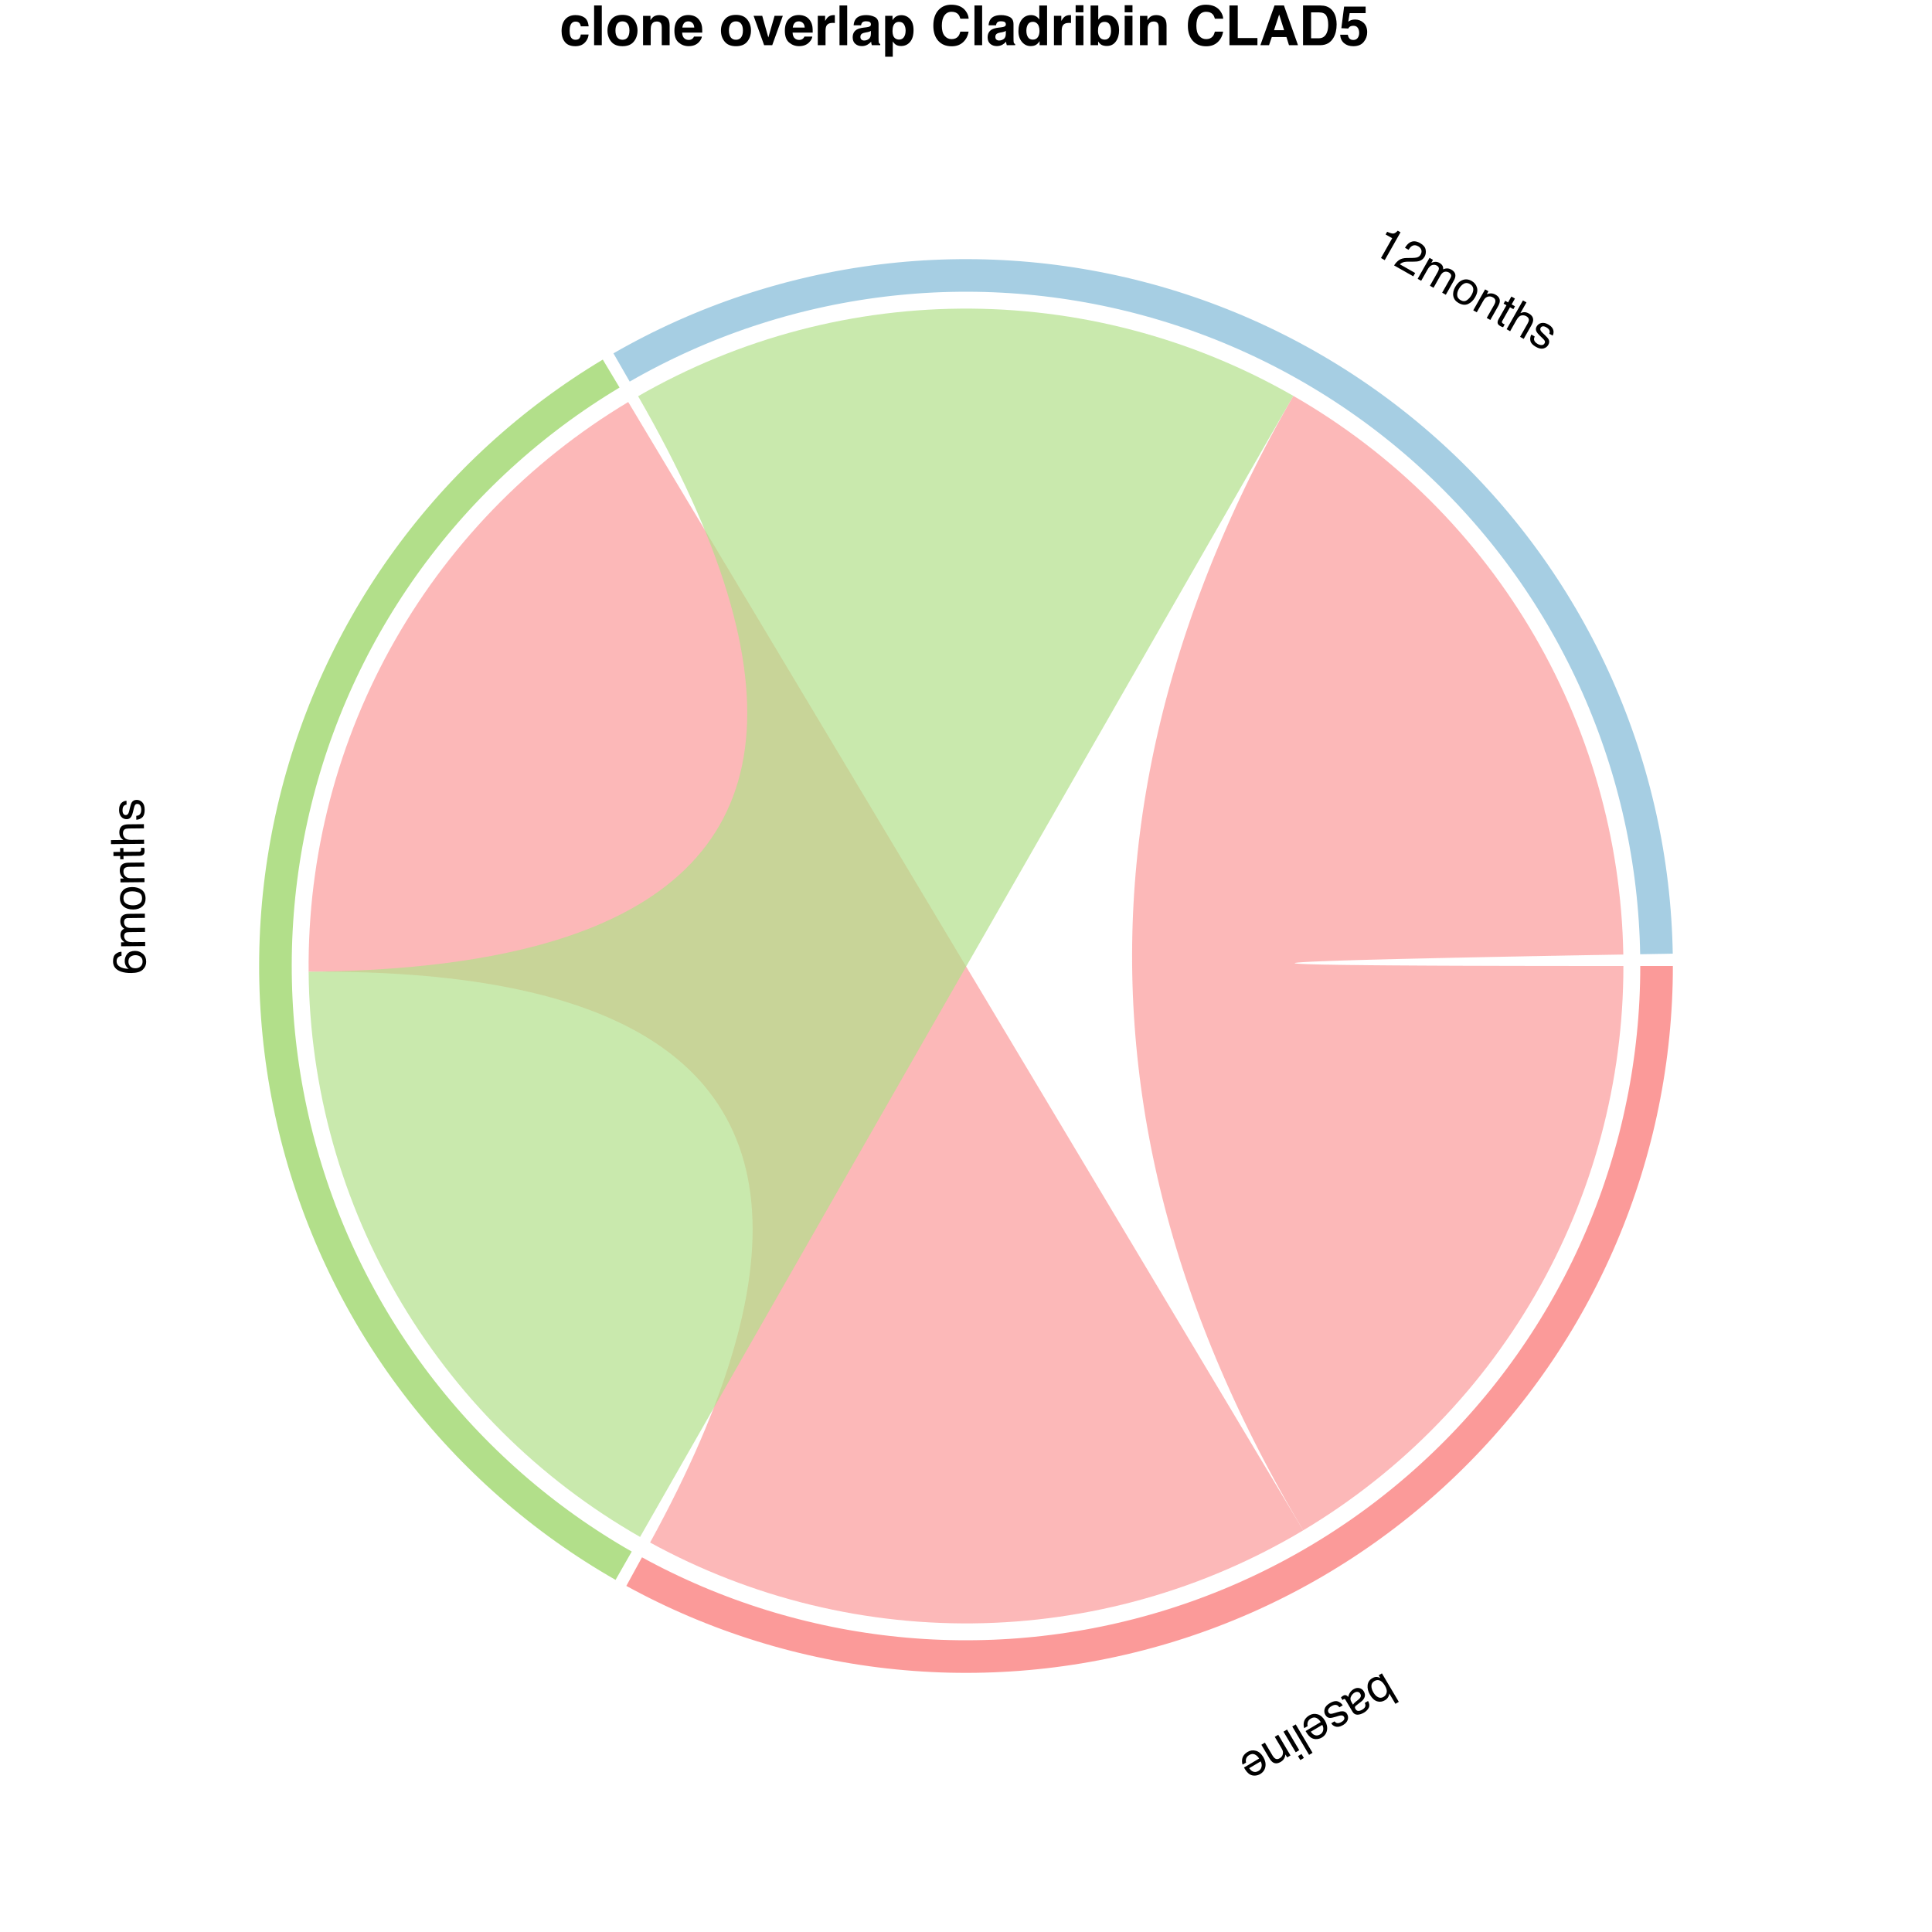 <?xml version="1.0" encoding="UTF-8"?>
<svg xmlns="http://www.w3.org/2000/svg" xmlns:xlink="http://www.w3.org/1999/xlink" width="504pt" height="504pt" viewBox="0 0 504 504" version="1.1">
<defs>
<g>
<symbol overflow="visible" id="glyph0-0">
<path style="stroke:none;" d="M -0.332 0.195 L 4.055 7.602 L -1.824 11.086 L -6.211 3.68 Z M -4.734 4.059 L -1.445 9.609 L 2.578 7.227 L -0.711 1.676 Z M -4.734 4.059 "/>
</symbol>
<symbol overflow="visible" id="glyph0-1">
<path style="stroke:none;" d="M 3.809 7.785 L 2.926 8.305 L 1.332 5.617 C 1.289 5.996 1.168 6.332 0.973 6.633 C 0.777 6.934 0.52 7.176 0.195 7.367 C -0.477 7.766 -1.156 7.859 -1.852 7.645 C -2.543 7.43 -3.156 6.871 -3.688 5.973 C -4.195 5.117 -4.406 4.285 -4.328 3.477 C -4.25 2.668 -3.844 2.047 -3.109 1.613 C -2.699 1.367 -2.297 1.262 -1.898 1.293 C -1.66 1.312 -1.367 1.395 -1.023 1.539 L -1.434 0.848 L -0.594 0.352 Z M -2.582 2.379 C -3.07 2.672 -3.324 3.082 -3.336 3.617 C -3.348 4.152 -3.168 4.738 -2.789 5.375 C -2.453 5.945 -2.051 6.344 -1.586 6.57 C -1.121 6.801 -0.652 6.773 -0.18 6.492 C 0.234 6.25 0.508 5.883 0.637 5.391 C 0.766 4.902 0.621 4.305 0.207 3.602 C -0.094 3.094 -0.402 2.723 -0.715 2.48 C -1.309 2.027 -1.93 1.992 -2.582 2.379 Z M -2.582 2.379 "/>
</symbol>
<symbol overflow="visible" id="glyph0-2">
<path style="stroke:none;" d="M -0.512 2.242 C -0.664 1.98 -0.883 1.832 -1.164 1.793 C -1.445 1.754 -1.719 1.812 -1.98 1.969 C -2.301 2.16 -2.562 2.414 -2.777 2.742 C -3.137 3.285 -3.148 3.836 -2.82 4.395 L -2.387 5.125 C -2.316 4.988 -2.207 4.844 -2.062 4.695 C -1.914 4.543 -1.762 4.41 -1.605 4.289 L -1.098 3.895 C -0.797 3.656 -0.59 3.438 -0.48 3.246 C -0.297 2.922 -0.305 2.59 -0.512 2.242 Z M -1.621 5.379 C -1.812 5.531 -1.902 5.699 -1.883 5.891 C -1.875 5.996 -1.828 6.121 -1.738 6.273 C -1.555 6.582 -1.312 6.742 -1.012 6.75 C -0.707 6.762 -0.352 6.645 0.059 6.402 C 0.531 6.121 0.793 5.793 0.84 5.422 C 0.867 5.215 0.816 4.961 0.684 4.66 L 1.531 4.16 C 1.91 4.836 1.965 5.426 1.707 5.934 C 1.445 6.438 1.039 6.855 0.492 7.18 C -0.141 7.555 -0.73 7.738 -1.27 7.734 C -1.805 7.723 -2.227 7.465 -2.527 6.953 L -4.371 3.844 C -4.426 3.75 -4.492 3.684 -4.562 3.648 C -4.637 3.613 -4.734 3.637 -4.859 3.707 C -4.898 3.73 -4.941 3.762 -4.988 3.797 C -5.035 3.832 -5.086 3.871 -5.137 3.914 L -5.535 3.246 C -5.418 3.121 -5.324 3.031 -5.258 2.977 C -5.191 2.922 -5.09 2.859 -4.965 2.785 C -4.652 2.598 -4.359 2.574 -4.086 2.715 C -3.941 2.789 -3.793 2.922 -3.633 3.121 C -3.594 2.77 -3.453 2.402 -3.211 2.02 C -2.969 1.637 -2.641 1.32 -2.227 1.074 C -1.727 0.777 -1.227 0.688 -0.727 0.801 C -0.23 0.918 0.156 1.203 0.426 1.66 C 0.723 2.16 0.797 2.645 0.648 3.105 C 0.496 3.566 0.188 3.977 -0.281 4.34 Z M -1.621 5.379 "/>
</symbol>
<symbol overflow="visible" id="glyph0-3">
<path style="stroke:none;" d="M -0.203 2.406 C -0.406 2.121 -0.621 1.934 -0.84 1.848 C -1.242 1.691 -1.727 1.777 -2.289 2.113 C -2.625 2.312 -2.879 2.559 -3.047 2.855 C -3.215 3.152 -3.211 3.457 -3.027 3.762 C -2.891 3.992 -2.684 4.109 -2.406 4.109 C -2.234 4.105 -1.922 4.039 -1.48 3.906 L -0.652 3.66 C -0.125 3.504 0.293 3.43 0.594 3.441 C 1.129 3.457 1.527 3.68 1.781 4.113 C 2.086 4.625 2.145 5.145 1.965 5.68 C 1.785 6.215 1.383 6.664 0.762 7.035 C -0.051 7.516 -0.781 7.625 -1.422 7.359 C -1.828 7.191 -2.129 6.93 -2.328 6.574 L -1.473 6.066 C -1.336 6.262 -1.152 6.406 -0.926 6.5 C -0.574 6.613 -0.141 6.52 0.371 6.215 C 0.715 6.012 0.934 5.793 1.035 5.559 C 1.133 5.32 1.117 5.098 0.992 4.883 C 0.852 4.648 0.625 4.527 0.309 4.523 C 0.125 4.52 -0.117 4.562 -0.418 4.652 L -1.105 4.863 C -1.852 5.09 -2.375 5.195 -2.688 5.18 C -3.176 5.156 -3.57 4.898 -3.863 4.398 C -4.148 3.918 -4.211 3.395 -4.055 2.832 C -3.898 2.266 -3.445 1.762 -2.699 1.32 C -1.895 0.844 -1.219 0.688 -0.668 0.855 C -0.117 1.023 0.328 1.367 0.672 1.891 Z M -0.203 2.406 "/>
</symbol>
<symbol overflow="visible" id="glyph0-4">
<path style="stroke:none;" d="M 0.355 7.246 C -0.027 7.473 -0.453 7.602 -0.918 7.637 C -1.383 7.668 -1.797 7.598 -2.152 7.426 C -2.496 7.262 -2.805 7.016 -3.082 6.688 C -3.281 6.469 -3.543 6.09 -3.867 5.547 L 0.09 3.199 C -0.25 2.664 -0.641 2.301 -1.078 2.113 C -1.516 1.926 -1.988 1.98 -2.496 2.281 C -2.969 2.562 -3.254 2.941 -3.352 3.422 C -3.406 3.699 -3.395 3.977 -3.32 4.258 L -4.215 4.785 C -4.309 4.574 -4.359 4.305 -4.371 3.984 C -4.383 3.66 -4.352 3.375 -4.281 3.121 C -4.164 2.688 -3.93 2.305 -3.578 1.969 C -3.391 1.785 -3.16 1.613 -2.887 1.449 C -2.215 1.051 -1.5 0.961 -0.742 1.172 C 0.016 1.383 0.652 1.93 1.176 2.812 C 1.688 3.68 1.871 4.523 1.719 5.34 C 1.57 6.16 1.117 6.797 0.355 7.246 Z M -2.508 5.715 C -2.238 6.086 -1.965 6.348 -1.691 6.504 C -1.184 6.793 -0.641 6.766 -0.059 6.422 C 0.359 6.176 0.621 5.816 0.723 5.348 C 0.828 4.883 0.75 4.41 0.492 3.938 Z M -2.508 5.715 "/>
</symbol>
<symbol overflow="visible" id="glyph0-5">
<path style="stroke:none;" d="M 3.695 7.816 L 2.789 8.352 L -1.598 0.945 L -0.691 0.41 Z M 3.695 7.816 "/>
</symbol>
<symbol overflow="visible" id="glyph0-6">
<path style="stroke:none;" d="M 2.52 5.77 L 1.594 6.316 L -1.59 0.941 L -0.664 0.395 Z M 3.723 7.801 L 2.797 8.348 L 2.191 7.316 L 3.113 6.77 Z M 3.723 7.801 "/>
</symbol>
<symbol overflow="visible" id="glyph0-7">
<path style="stroke:none;" d="M 2.531 5.793 L 1.672 6.305 L 1.215 5.539 C 1.148 6.004 1.012 6.391 0.809 6.699 C 0.605 7.008 0.328 7.262 -0.023 7.469 C -0.789 7.922 -1.465 7.965 -2.051 7.59 C -2.371 7.383 -2.691 7.008 -3.016 6.465 L -5.066 3 L -4.145 2.453 L -2.129 5.859 C -1.934 6.188 -1.727 6.422 -1.512 6.566 C -1.148 6.809 -0.758 6.805 -0.336 6.551 C -0.121 6.426 0.043 6.297 0.156 6.172 C 0.359 5.953 0.492 5.676 0.547 5.34 C 0.594 5.074 0.582 4.832 0.516 4.613 C 0.449 4.398 0.312 4.113 0.102 3.762 L -1.574 0.934 L -0.664 0.395 Z M 2.531 5.793 "/>
</symbol>
<symbol overflow="visible" id="glyph1-0">
<path style="stroke:none;" d="M -0.004 -0.387 L -8.609 -0.297 L -8.684 -7.129 L -0.074 -7.219 Z M -1.141 -6.129 L -7.594 -6.062 L -7.543 -1.387 L -1.094 -1.453 Z M -1.141 -6.129 "/>
</symbol>
<symbol overflow="visible" id="glyph1-1">
<path style="stroke:none;" d="M -8.461 -3.422 C -8.473 -4.359 -8.234 -5.016 -7.754 -5.391 C -7.27 -5.766 -6.773 -5.953 -6.258 -5.957 L -6.246 -4.914 C -6.578 -4.848 -6.836 -4.746 -7.02 -4.609 C -7.371 -4.352 -7.543 -3.965 -7.535 -3.449 C -7.531 -2.859 -7.254 -2.395 -6.703 -2.051 C -6.156 -1.711 -5.375 -1.523 -4.359 -1.496 C -4.715 -1.734 -4.984 -2.035 -5.164 -2.402 C -5.324 -2.734 -5.406 -3.109 -5.41 -3.523 C -5.418 -4.227 -5.199 -4.844 -4.754 -5.371 C -4.312 -5.898 -3.645 -6.168 -2.754 -6.176 C -1.992 -6.184 -1.316 -5.945 -0.723 -5.453 C -0.129 -4.965 0.172 -4.262 0.184 -3.344 C 0.191 -2.559 -0.102 -1.875 -0.691 -1.301 C -1.281 -0.723 -2.281 -0.426 -3.691 -0.414 C -4.734 -0.402 -5.617 -0.52 -6.348 -0.766 C -7.742 -1.238 -8.449 -2.125 -8.461 -3.422 Z M -0.758 -3.426 C -0.762 -3.98 -0.953 -4.395 -1.328 -4.664 C -1.703 -4.938 -2.148 -5.07 -2.656 -5.062 C -3.086 -5.059 -3.492 -4.934 -3.879 -4.684 C -4.266 -4.434 -4.453 -3.984 -4.445 -3.336 C -4.441 -2.883 -4.289 -2.484 -3.984 -2.148 C -3.68 -1.809 -3.223 -1.641 -2.617 -1.648 C -2.086 -1.652 -1.645 -1.812 -1.285 -2.129 C -0.926 -2.441 -0.75 -2.875 -0.758 -3.426 Z M -0.758 -3.426 "/>
</symbol>
<symbol overflow="visible" id="glyph1-2">
<path style="stroke:none;" d="M -6.281 -0.707 L -6.293 -1.75 L -5.402 -1.762 C -5.715 -2.008 -5.941 -2.23 -6.086 -2.434 C -6.328 -2.777 -6.449 -3.172 -6.453 -3.613 C -6.461 -4.113 -6.34 -4.516 -6.098 -4.824 C -5.957 -4.996 -5.754 -5.156 -5.48 -5.297 C -5.82 -5.527 -6.07 -5.801 -6.238 -6.117 C -6.402 -6.43 -6.488 -6.785 -6.492 -7.18 C -6.5 -8.023 -6.203 -8.602 -5.594 -8.914 C -5.27 -9.082 -4.828 -9.168 -4.273 -9.172 L -0.098 -9.215 L -0.086 -8.121 L -4.445 -8.074 C -4.863 -8.07 -5.148 -7.965 -5.301 -7.754 C -5.457 -7.543 -5.531 -7.285 -5.527 -6.984 C -5.523 -6.57 -5.383 -6.215 -5.102 -5.922 C -4.82 -5.625 -4.355 -5.48 -3.707 -5.488 L -0.059 -5.523 L -0.047 -4.453 L -4.141 -4.41 C -4.566 -4.406 -4.879 -4.352 -5.07 -4.246 C -5.363 -4.086 -5.508 -3.785 -5.504 -3.348 C -5.5 -2.949 -5.34 -2.586 -5.027 -2.266 C -4.715 -1.941 -4.156 -1.785 -3.348 -1.793 L -0.02 -1.828 L -0.008 -0.773 Z M -6.281 -0.707 "/>
</symbol>
<symbol overflow="visible" id="glyph1-3">
<path style="stroke:none;" d="M -0.715 -3.258 C -0.723 -3.957 -0.992 -4.434 -1.523 -4.688 C -2.055 -4.941 -2.645 -5.062 -3.293 -5.059 C -3.879 -5.051 -4.355 -4.953 -4.719 -4.762 C -5.293 -4.457 -5.578 -3.945 -5.57 -3.219 C -5.562 -2.574 -5.312 -2.105 -4.816 -1.82 C -4.324 -1.531 -3.727 -1.391 -3.031 -1.398 C -2.363 -1.406 -1.809 -1.559 -1.367 -1.855 C -0.926 -2.152 -0.707 -2.621 -0.715 -3.258 Z M -6.492 -3.238 C -6.5 -4.047 -6.238 -4.73 -5.703 -5.297 C -5.172 -5.859 -4.383 -6.148 -3.336 -6.16 C -2.324 -6.168 -1.484 -5.934 -0.82 -5.445 C -0.152 -4.961 0.184 -4.203 0.195 -3.168 C 0.203 -2.305 -0.082 -1.613 -0.66 -1.102 C -1.238 -0.586 -2.02 -0.324 -3.004 -0.312 C -4.059 -0.301 -4.902 -0.562 -5.531 -1.09 C -6.16 -1.617 -6.48 -2.336 -6.492 -3.238 Z M -6.492 -3.238 "/>
</symbol>
<symbol overflow="visible" id="glyph1-4">
<path style="stroke:none;" d="M -6.281 -0.707 L -6.293 -1.711 L -5.402 -1.719 C -5.773 -2.012 -6.039 -2.324 -6.203 -2.652 C -6.367 -2.984 -6.453 -3.352 -6.457 -3.758 C -6.465 -4.648 -6.16 -5.254 -5.543 -5.574 C -5.203 -5.75 -4.719 -5.84 -4.086 -5.848 L -0.062 -5.887 L -0.051 -4.816 L -4.004 -4.773 C -4.387 -4.77 -4.695 -4.711 -4.93 -4.594 C -5.316 -4.402 -5.508 -4.062 -5.504 -3.57 C -5.5 -3.32 -5.473 -3.113 -5.422 -2.957 C -5.332 -2.668 -5.16 -2.414 -4.898 -2.199 C -4.691 -2.027 -4.473 -1.914 -4.254 -1.863 C -4.031 -1.812 -3.715 -1.789 -3.305 -1.793 L -0.02 -1.828 L -0.008 -0.773 Z M -6.281 -0.707 "/>
</symbol>
<symbol overflow="visible" id="glyph1-5">
<path style="stroke:none;" d="M -8.039 -0.902 L -8.047 -1.965 L -6.297 -1.984 L -6.309 -2.988 L -5.445 -2.996 L -5.434 -1.992 L -1.34 -2.035 C -1.121 -2.039 -0.977 -2.113 -0.902 -2.266 C -0.859 -2.348 -0.84 -2.484 -0.844 -2.676 C -0.844 -2.727 -0.844 -2.781 -0.848 -2.84 C -0.852 -2.898 -0.855 -2.965 -0.863 -3.043 L -0.031 -3.051 C 0.004 -2.93 0.031 -2.805 0.047 -2.676 C 0.066 -2.543 0.074 -2.402 0.074 -2.25 C 0.082 -1.758 -0.043 -1.422 -0.293 -1.246 C -0.543 -1.066 -0.867 -0.977 -1.27 -0.973 L -5.426 -0.926 L -5.414 -0.078 L -6.277 -0.07 L -6.285 -0.918 Z M -8.039 -0.902 "/>
</symbol>
<symbol overflow="visible" id="glyph1-6">
<path style="stroke:none;" d="M -8.645 -0.684 L -8.656 -1.738 L -5.445 -1.77 C -5.766 -2.016 -5.988 -2.242 -6.121 -2.438 C -6.348 -2.777 -6.461 -3.199 -6.469 -3.707 C -6.477 -4.617 -6.164 -5.238 -5.531 -5.566 C -5.184 -5.746 -4.703 -5.84 -4.086 -5.848 L -0.062 -5.887 L -0.051 -4.805 L -4.004 -4.762 C -4.465 -4.758 -4.805 -4.695 -5.016 -4.578 C -5.359 -4.383 -5.527 -4.02 -5.52 -3.492 C -5.516 -3.055 -5.363 -2.66 -5.059 -2.309 C -4.754 -1.957 -4.184 -1.785 -3.348 -1.793 L -0.02 -1.828 L -0.008 -0.773 Z M -8.645 -0.684 "/>
</symbol>
<symbol overflow="visible" id="glyph1-7">
<path style="stroke:none;" d="M -1.984 -1.379 C -1.633 -1.414 -1.363 -1.504 -1.176 -1.652 C -0.84 -1.922 -0.676 -2.383 -0.684 -3.039 C -0.688 -3.43 -0.773 -3.773 -0.949 -4.07 C -1.121 -4.363 -1.387 -4.508 -1.742 -4.504 C -2.012 -4.504 -2.215 -4.383 -2.352 -4.141 C -2.438 -3.988 -2.531 -3.688 -2.641 -3.234 L -2.844 -2.395 C -2.973 -1.859 -3.113 -1.465 -3.277 -1.207 C -3.559 -0.75 -3.949 -0.52 -4.453 -0.516 C -5.047 -0.508 -5.531 -0.719 -5.902 -1.141 C -6.273 -1.566 -6.461 -2.141 -6.469 -2.863 C -6.48 -3.809 -6.211 -4.492 -5.66 -4.914 C -5.312 -5.18 -4.934 -5.312 -4.527 -5.309 L -4.516 -4.312 C -4.754 -4.289 -4.969 -4.203 -5.164 -4.055 C -5.438 -3.809 -5.574 -3.387 -5.566 -2.789 C -5.562 -2.391 -5.484 -2.09 -5.328 -1.887 C -5.176 -1.684 -4.973 -1.582 -4.723 -1.586 C -4.449 -1.59 -4.23 -1.727 -4.07 -1.996 C -3.973 -2.152 -3.891 -2.387 -3.82 -2.691 L -3.656 -3.391 C -3.48 -4.148 -3.309 -4.66 -3.141 -4.918 C -2.875 -5.332 -2.453 -5.543 -1.875 -5.547 C -1.316 -5.555 -0.832 -5.348 -0.422 -4.926 C -0.012 -4.508 0.199 -3.863 0.207 -2.996 C 0.219 -2.062 0.016 -1.398 -0.406 -1.008 C -0.824 -0.613 -1.348 -0.398 -1.973 -0.367 Z M -1.984 -1.379 "/>
</symbol>
<symbol overflow="visible" id="glyph2-0">
<path style="stroke:none;" d="M 0.336 0.191 L 4.582 -7.297 L 10.523 -3.93 L 6.281 3.559 Z M 5.875 2.09 L 9.055 -3.523 L 4.988 -5.828 L 1.805 -0.215 Z M 5.875 2.09 "/>
</symbol>
<symbol overflow="visible" id="glyph2-1">
<path style="stroke:none;" d="M 3.93 -4.602 L 4.328 -5.305 C 5.027 -4.996 5.551 -4.84 5.898 -4.844 C 6.246 -4.848 6.645 -5.094 7.09 -5.586 L 7.816 -5.176 L 3.695 2.094 L 2.719 1.539 L 5.645 -3.629 Z M 3.93 -4.602 "/>
</symbol>
<symbol overflow="visible" id="glyph2-2">
<path style="stroke:none;" d="M 0.328 0.184 C 0.719 -0.426 1.156 -0.898 1.645 -1.234 C 2.137 -1.574 2.816 -1.746 3.688 -1.754 L 4.988 -1.766 C 5.57 -1.773 6 -1.816 6.281 -1.895 C 6.719 -2.02 7.043 -2.266 7.246 -2.629 C 7.488 -3.055 7.551 -3.461 7.438 -3.855 C 7.324 -4.25 7.055 -4.566 6.633 -4.809 C 6.004 -5.164 5.434 -5.172 4.922 -4.836 C 4.648 -4.652 4.375 -4.34 4.105 -3.895 L 3.176 -4.426 C 3.547 -5.055 3.957 -5.504 4.406 -5.781 C 5.203 -6.262 6.105 -6.219 7.113 -5.648 C 7.949 -5.172 8.434 -4.602 8.562 -3.93 C 8.691 -3.258 8.598 -2.648 8.285 -2.094 C 7.953 -1.508 7.465 -1.125 6.82 -0.945 C 6.445 -0.84 5.852 -0.789 5.043 -0.793 L 4.125 -0.801 C 3.688 -0.805 3.328 -0.781 3.043 -0.723 C 2.535 -0.617 2.133 -0.41 1.844 -0.102 L 5.828 2.156 L 5.336 3.023 Z M 0.328 0.184 "/>
</symbol>
<symbol overflow="visible" id="glyph2-3">
<path style="stroke:none;" d="M 3.766 -5.078 L 4.676 -4.562 L 4.234 -3.789 C 4.605 -3.934 4.914 -4.02 5.16 -4.039 C 5.578 -4.074 5.98 -3.984 6.363 -3.77 C 6.801 -3.523 7.09 -3.215 7.234 -2.852 C 7.312 -2.645 7.348 -2.387 7.336 -2.078 C 7.703 -2.258 8.066 -2.336 8.422 -2.324 C 8.777 -2.309 9.125 -2.203 9.469 -2.008 C 10.203 -1.594 10.551 -1.043 10.516 -0.363 C 10.496 0.004 10.352 0.426 10.078 0.91 L 8.02 4.543 L 7.066 4.004 L 9.215 0.211 C 9.422 -0.152 9.473 -0.453 9.367 -0.691 C 9.262 -0.93 9.078 -1.125 8.816 -1.273 C 8.457 -1.477 8.078 -1.531 7.68 -1.438 C 7.285 -1.344 6.926 -1.016 6.605 -0.453 L 4.809 2.723 L 3.875 2.195 L 5.895 -1.367 C 6.105 -1.738 6.211 -2.035 6.219 -2.254 C 6.227 -2.586 6.039 -2.863 5.656 -3.078 C 5.309 -3.273 4.918 -3.32 4.484 -3.211 C 4.047 -3.102 3.629 -2.699 3.23 -1.996 L 1.59 0.902 L 0.672 0.383 Z M 3.766 -5.078 "/>
</symbol>
<symbol overflow="visible" id="glyph2-4">
<path style="stroke:none;" d="M 3.176 1.02 C 3.785 1.363 4.332 1.367 4.816 1.035 C 5.305 0.703 5.707 0.254 6.027 -0.309 C 6.316 -0.816 6.469 -1.277 6.488 -1.691 C 6.516 -2.34 6.211 -2.844 5.578 -3.203 C 5.02 -3.52 4.488 -3.539 3.992 -3.254 C 3.496 -2.969 3.074 -2.523 2.73 -1.922 C 2.402 -1.34 2.254 -0.781 2.289 -0.25 C 2.324 0.281 2.621 0.703 3.176 1.02 Z M 6.059 -3.988 C 6.762 -3.59 7.223 -3.02 7.445 -2.273 C 7.664 -1.527 7.516 -0.703 7 0.211 C 6.5 1.09 5.875 1.695 5.121 2.027 C 4.367 2.359 3.539 2.27 2.641 1.758 C 1.891 1.332 1.438 0.742 1.281 -0.016 C 1.129 -0.773 1.293 -1.582 1.781 -2.441 C 2.301 -3.359 2.945 -3.957 3.719 -4.234 C 4.492 -4.516 5.273 -4.434 6.059 -3.988 Z M 6.059 -3.988 "/>
</symbol>
<symbol overflow="visible" id="glyph2-5">
<path style="stroke:none;" d="M 3.766 -5.078 L 4.637 -4.586 L 4.199 -3.809 C 4.641 -3.98 5.043 -4.059 5.41 -4.031 C 5.777 -4.008 6.141 -3.895 6.492 -3.695 C 7.266 -3.258 7.637 -2.691 7.602 -1.996 C 7.586 -1.613 7.418 -1.148 7.109 -0.598 L 5.125 2.902 L 4.191 2.375 L 6.141 -1.066 C 6.328 -1.398 6.434 -1.695 6.449 -1.957 C 6.477 -2.387 6.277 -2.727 5.852 -2.969 C 5.633 -3.09 5.441 -3.172 5.277 -3.203 C 4.984 -3.273 4.68 -3.25 4.359 -3.133 C 4.105 -3.039 3.902 -2.91 3.746 -2.742 C 3.59 -2.578 3.414 -2.316 3.211 -1.957 L 1.59 0.902 L 0.672 0.383 Z M 3.766 -5.078 "/>
</symbol>
<symbol overflow="visible" id="glyph2-6">
<path style="stroke:none;" d="M 4.812 -6.5 L 5.742 -5.973 L 4.879 -4.449 L 5.75 -3.953 L 5.324 -3.207 L 4.453 -3.699 L 2.434 -0.137 C 2.324 0.055 2.32 0.219 2.41 0.355 C 2.461 0.434 2.57 0.52 2.734 0.613 C 2.781 0.641 2.828 0.664 2.879 0.691 C 2.934 0.719 2.996 0.75 3.066 0.781 L 2.656 1.504 C 2.535 1.477 2.41 1.438 2.289 1.387 C 2.168 1.336 2.039 1.27 1.91 1.195 C 1.48 0.953 1.25 0.68 1.223 0.375 C 1.195 0.066 1.277 -0.262 1.477 -0.609 L 3.527 -4.227 L 2.785 -4.645 L 3.211 -5.395 L 3.949 -4.973 Z M 4.812 -6.5 "/>
</symbol>
<symbol overflow="visible" id="glyph2-7">
<path style="stroke:none;" d="M 4.93 -7.133 L 5.848 -6.613 L 4.266 -3.82 C 4.641 -3.973 4.945 -4.055 5.18 -4.066 C 5.586 -4.094 6.012 -3.98 6.453 -3.73 C 7.246 -3.281 7.625 -2.703 7.594 -1.988 C 7.574 -1.598 7.414 -1.137 7.109 -0.598 L 5.125 2.902 L 4.18 2.367 L 6.129 -1.07 C 6.355 -1.473 6.473 -1.797 6.477 -2.039 C 6.48 -2.434 6.254 -2.762 5.793 -3.02 C 5.414 -3.234 4.992 -3.301 4.535 -3.215 C 4.078 -3.129 3.645 -2.723 3.23 -1.996 L 1.59 0.902 L 0.672 0.383 Z M 4.93 -7.133 "/>
</symbol>
<symbol overflow="visible" id="glyph2-8">
<path style="stroke:none;" d="M 2.188 -1.023 C 2.043 -0.703 1.988 -0.422 2.02 -0.188 C 2.082 0.238 2.402 0.613 2.973 0.938 C 3.312 1.129 3.652 1.223 3.996 1.223 C 4.336 1.223 4.594 1.066 4.77 0.758 C 4.902 0.523 4.902 0.285 4.762 0.047 C 4.672 -0.105 4.461 -0.34 4.125 -0.66 L 3.5 -1.258 C 3.102 -1.637 2.828 -1.961 2.691 -2.227 C 2.438 -2.699 2.434 -3.152 2.684 -3.594 C 2.977 -4.109 3.398 -4.422 3.949 -4.531 C 4.504 -4.637 5.094 -4.516 5.723 -4.156 C 6.547 -3.691 7.004 -3.113 7.094 -2.426 C 7.148 -1.992 7.07 -1.598 6.863 -1.25 L 5.996 -1.738 C 6.098 -1.957 6.133 -2.188 6.098 -2.43 C 6.023 -2.789 5.727 -3.117 5.207 -3.414 C 4.859 -3.609 4.562 -3.691 4.309 -3.66 C 4.055 -3.629 3.867 -3.504 3.742 -3.289 C 3.605 -3.051 3.617 -2.793 3.77 -2.516 C 3.859 -2.355 4.016 -2.168 4.246 -1.953 L 4.766 -1.461 C 5.336 -0.926 5.691 -0.523 5.828 -0.246 C 6.055 0.191 6.023 0.66 5.738 1.164 C 5.465 1.648 5.039 1.965 4.473 2.109 C 3.902 2.254 3.242 2.113 2.488 1.684 C 1.676 1.223 1.203 0.715 1.074 0.152 C 0.945 -0.406 1.023 -0.965 1.309 -1.523 Z M 2.188 -1.023 "/>
</symbol>
<symbol overflow="visible" id="glyph3-0">
<path style="stroke:none;" d="M 1.082 0 L 1.082 -10.363 L 9.43 -10.363 L 9.43 0 Z M 8.137 -1.293 L 8.137 -9.07 L 2.375 -9.07 L 2.375 -1.293 Z M 8.137 -1.293 "/>
</symbol>
<symbol overflow="visible" id="glyph3-1">
<path style="stroke:none;" d="M 5.512 -4.914 C 5.473 -5.199 5.379 -5.457 5.223 -5.688 C 5 -5.996 4.648 -6.152 4.176 -6.152 C 3.5 -6.152 3.039 -5.816 2.793 -5.148 C 2.66 -4.793 2.594 -4.316 2.594 -3.727 C 2.594 -3.164 2.66 -2.711 2.793 -2.371 C 3.031 -1.734 3.48 -1.414 4.141 -1.414 C 4.609 -1.414 4.941 -1.539 5.141 -1.793 C 5.336 -2.047 5.457 -2.375 5.5 -2.777 L 7.543 -2.777 C 7.496 -2.168 7.277 -1.59 6.883 -1.047 C 6.254 -0.172 5.324 0.266 4.094 0.266 C 2.859 0.266 1.953 -0.098 1.371 -0.828 C 0.789 -1.559 0.5 -2.512 0.5 -3.676 C 0.5 -4.992 0.82 -6.02 1.461 -6.75 C 2.105 -7.48 2.992 -7.848 4.121 -7.848 C 5.082 -7.848 5.867 -7.633 6.48 -7.199 C 7.09 -6.77 7.453 -6.008 7.566 -4.914 Z M 5.512 -4.914 "/>
</symbol>
<symbol overflow="visible" id="glyph3-2">
<path style="stroke:none;" d="M 2.98 0 L 0.977 0 L 0.977 -10.363 L 2.98 -10.363 Z M 2.98 0 "/>
</symbol>
<symbol overflow="visible" id="glyph3-3">
<path style="stroke:none;" d="M 4.375 -1.414 C 4.961 -1.414 5.41 -1.621 5.723 -2.039 C 6.035 -2.457 6.195 -3.051 6.195 -3.816 C 6.195 -4.586 6.039 -5.18 5.723 -5.594 C 5.41 -6.008 4.961 -6.215 4.375 -6.215 C 3.789 -6.215 3.336 -6.008 3.02 -5.594 C 2.703 -5.18 2.547 -4.586 2.547 -3.816 C 2.547 -3.047 2.703 -2.457 3.02 -2.039 C 3.336 -1.621 3.789 -1.414 4.375 -1.414 Z M 8.297 -3.816 C 8.297 -2.691 7.973 -1.73 7.328 -0.93 C 6.68 -0.133 5.699 0.266 4.379 0.266 C 3.062 0.266 2.082 -0.133 1.434 -0.93 C 0.789 -1.73 0.465 -2.691 0.465 -3.816 C 0.465 -4.922 0.789 -5.883 1.434 -6.695 C 2.082 -7.504 3.062 -7.91 4.379 -7.91 C 5.695 -7.91 6.68 -7.504 7.328 -6.695 C 7.973 -5.883 8.297 -4.926 8.297 -3.816 Z M 8.297 -3.816 "/>
</symbol>
<symbol overflow="visible" id="glyph3-4">
<path style="stroke:none;" d="M 5.184 -7.848 C 5.973 -7.848 6.621 -7.641 7.125 -7.223 C 7.629 -6.809 7.883 -6.121 7.883 -5.16 L 7.883 0 L 5.828 0 L 5.828 -4.66 C 5.828 -5.062 5.773 -5.375 5.668 -5.59 C 5.469 -5.984 5.094 -6.18 4.543 -6.18 C 3.863 -6.18 3.395 -5.891 3.145 -5.316 C 3.012 -5.012 2.945 -4.621 2.945 -4.148 L 2.945 0 L 0.949 0 L 0.949 -7.648 L 2.883 -7.648 L 2.883 -6.531 C 3.141 -6.926 3.383 -7.211 3.613 -7.383 C 4.027 -7.691 4.551 -7.848 5.184 -7.848 Z M 5.184 -7.848 "/>
</symbol>
<symbol overflow="visible" id="glyph3-5">
<path style="stroke:none;" d="M 3.957 -6.215 C 3.492 -6.215 3.133 -6.07 2.879 -5.781 C 2.625 -5.488 2.465 -5.094 2.398 -4.598 L 5.512 -4.598 C 5.48 -5.129 5.32 -5.531 5.031 -5.805 C 4.742 -6.078 4.387 -6.215 3.957 -6.215 Z M 3.957 -7.867 C 4.594 -7.867 5.172 -7.75 5.68 -7.508 C 6.191 -7.27 6.613 -6.895 6.945 -6.379 C 7.246 -5.922 7.441 -5.395 7.531 -4.797 C 7.582 -4.445 7.602 -3.938 7.594 -3.277 L 2.348 -3.277 C 2.375 -2.508 2.617 -1.969 3.074 -1.66 C 3.352 -1.469 3.684 -1.371 4.07 -1.371 C 4.484 -1.371 4.82 -1.488 5.078 -1.723 C 5.219 -1.848 5.34 -2.023 5.449 -2.25 L 7.496 -2.25 C 7.445 -1.797 7.207 -1.332 6.785 -0.863 C 6.129 -0.117 5.211 0.254 4.027 0.254 C 3.055 0.254 2.195 -0.062 1.449 -0.688 C 0.703 -1.316 0.332 -2.34 0.332 -3.754 C 0.332 -5.082 0.668 -6.098 1.34 -6.805 C 2.012 -7.512 2.887 -7.867 3.957 -7.867 Z M 3.957 -7.867 "/>
</symbol>
<symbol overflow="visible" id="glyph3-6">
<g>
</g>
</symbol>
<symbol overflow="visible" id="glyph3-7">
<path style="stroke:none;" d="M 5.66 -7.664 L 7.812 -7.664 L 5.047 0 L 2.934 0 L 0.184 -7.664 L 2.434 -7.664 L 4.027 -2.012 Z M 5.66 -7.664 "/>
</symbol>
<symbol overflow="visible" id="glyph3-8">
<path style="stroke:none;" d="M 5.098 -7.848 C 5.137 -7.848 5.168 -7.844 5.191 -7.844 C 5.219 -7.84 5.277 -7.836 5.363 -7.832 L 5.363 -5.781 C 5.238 -5.793 5.125 -5.805 5.027 -5.809 C 4.93 -5.812 4.848 -5.816 4.789 -5.816 C 3.98 -5.816 3.441 -5.551 3.164 -5.027 C 3.008 -4.73 2.934 -4.277 2.934 -3.664 L 2.934 0 L 0.914 0 L 0.914 -7.664 L 2.828 -7.664 L 2.828 -6.328 C 3.137 -6.84 3.406 -7.188 3.637 -7.375 C 4.012 -7.688 4.496 -7.848 5.098 -7.848 Z M 5.098 -7.848 "/>
</symbol>
<symbol overflow="visible" id="glyph3-9">
<path style="stroke:none;" d="M 5.16 -3.727 C 5.035 -3.648 4.906 -3.582 4.777 -3.531 C 4.648 -3.484 4.473 -3.438 4.246 -3.395 L 3.797 -3.312 C 3.375 -3.238 3.074 -3.145 2.891 -3.039 C 2.582 -2.855 2.426 -2.57 2.426 -2.188 C 2.426 -1.844 2.52 -1.598 2.711 -1.445 C 2.902 -1.293 3.133 -1.215 3.402 -1.215 C 3.836 -1.215 4.23 -1.344 4.594 -1.598 C 4.957 -1.852 5.148 -2.312 5.16 -2.98 Z M 3.945 -4.66 C 4.316 -4.707 4.578 -4.766 4.738 -4.836 C 5.023 -4.957 5.168 -5.148 5.168 -5.406 C 5.168 -5.719 5.059 -5.938 4.84 -6.059 C 4.621 -6.176 4.305 -6.238 3.883 -6.238 C 3.41 -6.238 3.074 -6.121 2.875 -5.887 C 2.734 -5.711 2.641 -5.477 2.594 -5.184 L 0.66 -5.184 C 0.703 -5.852 0.891 -6.402 1.223 -6.836 C 1.754 -7.508 2.664 -7.848 3.953 -7.848 C 4.789 -7.848 5.535 -7.68 6.188 -7.348 C 6.84 -7.016 7.164 -6.387 7.164 -5.465 L 7.164 -1.949 C 7.164 -1.703 7.168 -1.41 7.18 -1.062 C 7.191 -0.801 7.234 -0.621 7.297 -0.527 C 7.363 -0.434 7.461 -0.355 7.594 -0.297 L 7.594 0 L 5.414 0 C 5.352 -0.156 5.312 -0.301 5.289 -0.438 C 5.266 -0.574 5.246 -0.727 5.23 -0.898 C 4.953 -0.598 4.637 -0.344 4.273 -0.133 C 3.844 0.113 3.355 0.238 2.812 0.238 C 2.117 0.238 1.547 0.039 1.094 -0.355 C 0.641 -0.75 0.414 -1.312 0.414 -2.039 C 0.414 -2.98 0.777 -3.664 1.504 -4.086 C 1.902 -4.316 2.488 -4.48 3.262 -4.578 Z M 3.945 -4.66 "/>
</symbol>
<symbol overflow="visible" id="glyph3-10">
<path style="stroke:none;" d="M 6.215 -3.832 C 6.215 -4.422 6.082 -4.945 5.812 -5.398 C 5.543 -5.855 5.105 -6.082 4.5 -6.082 C 3.773 -6.082 3.273 -5.738 3.004 -5.047 C 2.863 -4.684 2.793 -4.219 2.793 -3.656 C 2.793 -2.766 3.027 -2.141 3.5 -1.777 C 3.781 -1.566 4.117 -1.461 4.5 -1.461 C 5.059 -1.461 5.484 -1.68 5.777 -2.109 C 6.07 -2.539 6.215 -3.113 6.215 -3.832 Z M 5.078 -7.832 C 5.973 -7.832 6.73 -7.504 7.352 -6.84 C 7.973 -6.18 8.281 -5.211 8.281 -3.93 C 8.281 -2.582 7.98 -1.551 7.371 -0.844 C 6.766 -0.137 5.984 0.219 5.027 0.219 C 4.418 0.219 3.91 0.066 3.508 -0.238 C 3.289 -0.406 3.074 -0.652 2.863 -0.977 L 2.863 3.016 L 0.879 3.016 L 0.879 -7.664 L 2.797 -7.664 L 2.797 -6.531 C 3.012 -6.863 3.242 -7.129 3.488 -7.32 C 3.934 -7.66 4.461 -7.832 5.078 -7.832 Z M 5.078 -7.832 "/>
</symbol>
<symbol overflow="visible" id="glyph3-11">
<path style="stroke:none;" d="M 0.648 -5.098 C 0.648 -6.906 1.133 -8.301 2.102 -9.281 C 2.945 -10.133 4.02 -10.559 5.324 -10.559 C 7.066 -10.559 8.34 -9.988 9.148 -8.844 C 9.594 -8.203 9.832 -7.559 9.863 -6.91 L 7.699 -6.91 C 7.559 -7.406 7.379 -7.785 7.156 -8.035 C 6.762 -8.484 6.18 -8.711 5.406 -8.711 C 4.621 -8.711 4 -8.395 3.543 -7.758 C 3.09 -7.125 2.863 -6.227 2.863 -5.062 C 2.863 -3.898 3.102 -3.027 3.582 -2.449 C 4.062 -1.871 4.672 -1.582 5.414 -1.582 C 6.172 -1.582 6.754 -1.832 7.152 -2.328 C 7.371 -2.594 7.555 -2.996 7.699 -3.531 L 9.844 -3.531 C 9.656 -2.402 9.176 -1.48 8.406 -0.773 C 7.633 -0.066 6.648 0.289 5.441 0.289 C 3.953 0.289 2.781 -0.191 1.926 -1.145 C 1.074 -2.105 0.648 -3.426 0.648 -5.098 Z M 0.648 -5.098 "/>
</symbol>
<symbol overflow="visible" id="glyph3-12">
<path style="stroke:none;" d="M 3.762 -7.848 C 4.227 -7.848 4.637 -7.746 5 -7.539 C 5.359 -7.336 5.652 -7.055 5.879 -6.695 L 5.879 -10.348 L 7.91 -10.348 L 7.91 0 L 5.961 0 L 5.961 -1.062 C 5.676 -0.605 5.352 -0.277 4.984 -0.07 C 4.621 0.137 4.164 0.238 3.621 0.238 C 2.727 0.238 1.973 -0.121 1.359 -0.848 C 0.75 -1.57 0.441 -2.5 0.441 -3.637 C 0.441 -4.941 0.742 -5.973 1.348 -6.723 C 1.949 -7.473 2.754 -7.848 3.762 -7.848 Z M 4.199 -1.449 C 4.766 -1.449 5.195 -1.66 5.492 -2.082 C 5.785 -2.504 5.934 -3.051 5.934 -3.719 C 5.934 -4.656 5.699 -5.328 5.223 -5.73 C 4.934 -5.973 4.598 -6.098 4.211 -6.098 C 3.625 -6.098 3.195 -5.875 2.922 -5.43 C 2.648 -4.988 2.512 -4.438 2.512 -3.781 C 2.512 -3.074 2.648 -2.508 2.93 -2.086 C 3.207 -1.66 3.629 -1.449 4.199 -1.449 Z M 4.199 -1.449 "/>
</symbol>
<symbol overflow="visible" id="glyph3-13">
<path style="stroke:none;" d="M 2.996 -8.578 L 0.965 -8.578 L 0.965 -10.426 L 2.996 -10.426 Z M 0.965 -7.664 L 2.996 -7.664 L 2.996 0 L 0.965 0 Z M 0.965 -7.664 "/>
</symbol>
<symbol overflow="visible" id="glyph3-14">
<path style="stroke:none;" d="M 5.078 -7.832 C 6.086 -7.832 6.871 -7.469 7.441 -6.742 C 8.012 -6.016 8.297 -5.078 8.297 -3.93 C 8.297 -2.738 8.016 -1.754 7.453 -0.969 C 6.891 -0.188 6.105 0.203 5.098 0.203 C 4.465 0.203 3.957 0.078 3.57 -0.176 C 3.34 -0.324 3.094 -0.59 2.828 -0.965 L 2.828 0 L 0.863 0 L 0.863 -10.348 L 2.863 -10.348 L 2.863 -6.664 C 3.117 -7.02 3.395 -7.293 3.699 -7.48 C 4.059 -7.715 4.52 -7.832 5.078 -7.832 Z M 4.562 -1.449 C 5.078 -1.449 5.48 -1.656 5.766 -2.074 C 6.051 -2.492 6.195 -3.039 6.195 -3.719 C 6.195 -4.262 6.125 -4.715 5.984 -5.07 C 5.715 -5.746 5.223 -6.082 4.508 -6.082 C 3.781 -6.082 3.281 -5.75 3.008 -5.09 C 2.867 -4.738 2.797 -4.285 2.797 -3.727 C 2.797 -3.07 2.945 -2.527 3.234 -2.094 C 3.523 -1.664 3.969 -1.449 4.562 -1.449 Z M 4.562 -1.449 "/>
</symbol>
<symbol overflow="visible" id="glyph3-15">
<path style="stroke:none;" d="M 1.098 -10.363 L 3.262 -10.363 L 3.262 -1.863 L 8.395 -1.863 L 8.395 0 L 1.098 0 Z M 1.098 -10.363 "/>
</symbol>
<symbol overflow="visible" id="glyph3-16">
<path style="stroke:none;" d="M 3.93 -3.918 L 6.559 -3.918 L 5.266 -7.996 Z M 4.062 -10.363 L 6.512 -10.363 L 10.18 0 L 7.832 0 L 7.164 -2.129 L 3.348 -2.129 L 2.629 0 L 0.367 0 Z M 4.062 -10.363 "/>
</symbol>
<symbol overflow="visible" id="glyph3-17">
<path style="stroke:none;" d="M 3.199 -8.562 L 3.199 -1.801 L 5.195 -1.801 C 6.219 -1.801 6.93 -2.305 7.332 -3.312 C 7.555 -3.863 7.664 -4.523 7.664 -5.289 C 7.664 -6.344 7.5 -7.152 7.168 -7.715 C 6.836 -8.281 6.18 -8.562 5.195 -8.562 Z M 5.562 -10.363 C 6.203 -10.355 6.738 -10.277 7.164 -10.137 C 7.891 -9.898 8.48 -9.461 8.93 -8.824 C 9.289 -8.309 9.535 -7.75 9.668 -7.152 C 9.801 -6.551 9.863 -5.98 9.863 -5.434 C 9.863 -4.055 9.59 -2.891 9.035 -1.934 C 8.285 -0.645 7.129 0 5.562 0 L 1.098 0 L 1.098 -10.363 Z M 5.562 -10.363 "/>
</symbol>
<symbol overflow="visible" id="glyph3-18">
<path style="stroke:none;" d="M 2.375 -2.727 C 2.457 -2.293 2.609 -1.957 2.832 -1.719 C 3.059 -1.48 3.387 -1.363 3.816 -1.363 C 4.312 -1.363 4.691 -1.539 4.953 -1.887 C 5.215 -2.238 5.344 -2.676 5.344 -3.207 C 5.344 -3.727 5.223 -4.164 4.977 -4.523 C 4.734 -4.883 4.355 -5.062 3.84 -5.062 C 3.594 -5.062 3.383 -5.031 3.207 -4.973 C 2.891 -4.859 2.656 -4.648 2.496 -4.344 L 0.695 -4.43 L 1.414 -10.062 L 7.031 -10.062 L 7.031 -8.359 L 2.863 -8.359 L 2.496 -6.133 C 2.805 -6.332 3.047 -6.465 3.219 -6.531 C 3.512 -6.641 3.863 -6.695 4.281 -6.695 C 5.125 -6.695 5.863 -6.41 6.488 -5.844 C 7.117 -5.277 7.434 -4.449 7.434 -3.367 C 7.434 -2.426 7.129 -1.586 6.523 -0.844 C 5.918 -0.102 5.016 0.266 3.812 0.266 C 2.84 0.266 2.043 0.008 1.422 -0.512 C 0.797 -1.031 0.449 -1.773 0.379 -2.727 Z M 2.375 -2.727 "/>
</symbol>
</g>
</defs>
<g id="surface66">
<rect x="0" y="0" width="504" height="504" style="fill:rgb(100%,100%,100%);fill-opacity:1;stroke:none;"/>
<path style=" stroke:none;fill-rule:nonzero;fill:rgb(98.431%,60.392%,60%);fill-opacity:1;" d="M 427.895 252 L 436.398 252 L 436.387 254.316 L 436.344 256.633 L 436.27 258.945 L 436.168 261.258 L 436.035 263.57 L 435.875 265.883 L 435.688 268.188 L 435.469 270.496 L 435.223 272.797 L 434.949 275.098 L 434.645 277.391 L 434.309 279.684 L 433.949 281.969 L 433.559 284.254 L 433.137 286.531 L 432.691 288.801 L 432.215 291.066 L 431.711 293.328 L 431.176 295.582 L 430.613 297.828 L 430.023 300.066 L 429.406 302.301 L 428.762 304.523 L 428.09 306.738 L 427.387 308.945 L 426.656 311.145 L 425.902 313.332 L 425.117 315.512 L 424.305 317.68 L 423.469 319.84 L 422.602 321.988 L 421.711 324.125 L 420.793 326.25 L 419.844 328.363 L 418.875 330.465 L 417.875 332.555 L 416.852 334.629 L 415.801 336.695 L 414.723 338.746 L 413.621 340.781 L 412.492 342.805 L 411.34 344.812 L 410.164 346.805 L 408.961 348.785 L 407.73 350.746 L 406.48 352.695 L 405.203 354.629 L 403.902 356.543 L 402.578 358.441 L 401.227 360.324 L 399.855 362.191 L 398.461 364.039 L 397.043 365.867 L 395.602 367.68 L 394.137 369.477 L 392.652 371.25 L 391.141 373.008 L 389.613 374.746 L 388.059 376.465 L 386.484 378.164 L 384.891 379.84 L 383.273 381.5 L 381.637 383.137 L 379.98 384.758 L 378.305 386.352 L 376.605 387.93 L 374.891 389.48 L 373.152 391.016 L 371.398 392.523 L 369.625 394.012 L 367.832 395.48 L 366.02 396.922 L 364.191 398.344 L 362.344 399.742 L 360.48 401.113 L 358.602 402.465 L 356.703 403.793 L 354.789 405.094 L 352.859 406.375 L 350.91 407.629 L 348.949 408.855 L 346.973 410.062 L 344.98 411.242 L 342.973 412.398 L 340.949 413.527 L 338.914 414.633 L 336.867 415.711 L 334.805 416.762 L 332.727 417.789 L 330.641 418.789 L 328.539 419.766 L 326.426 420.715 L 324.301 421.633 L 322.168 422.527 L 320.02 423.395 L 317.863 424.238 L 315.695 425.051 L 313.516 425.836 L 311.328 426.594 L 309.129 427.328 L 306.926 428.031 L 304.711 428.707 L 302.484 429.355 L 300.254 429.973 L 298.016 430.566 L 295.77 431.129 L 293.516 431.664 L 291.258 432.172 L 288.992 432.652 L 286.723 433.102 L 284.445 433.523 L 282.16 433.918 L 279.875 434.281 L 277.582 434.617 L 275.289 434.922 L 272.988 435.203 L 270.688 435.449 L 268.383 435.672 L 266.074 435.863 L 263.766 436.023 L 261.453 436.156 L 259.141 436.262 L 256.824 436.336 L 254.508 436.383 L 252.195 436.398 L 249.879 436.387 L 247.562 436.348 L 245.25 436.277 L 242.934 436.176 L 240.621 436.047 L 238.312 435.891 L 236.004 435.703 L 233.699 435.488 L 231.395 435.246 L 229.098 434.973 L 226.801 434.672 L 224.508 434.34 L 222.223 433.98 L 219.938 433.59 L 217.66 433.176 L 215.387 432.73 L 213.121 432.254 L 210.859 431.754 L 208.605 431.223 L 206.359 430.664 L 204.121 430.074 L 201.887 429.461 L 199.664 428.816 L 197.445 428.145 L 195.238 427.445 L 193.039 426.719 L 190.852 425.965 L 188.672 425.184 L 186.5 424.375 L 184.34 423.539 L 182.191 422.676 L 180.055 421.785 L 177.93 420.867 L 175.812 419.926 L 173.711 418.957 L 171.621 417.961 L 169.543 416.938 L 167.477 415.887 L 165.426 414.812 L 163.391 413.715 L 164.41 411.852 L 165.434 409.984 L 166.453 408.121 L 167.477 406.258 L 169.418 407.305 L 171.375 408.332 L 173.344 409.332 L 175.328 410.305 L 177.32 411.258 L 179.328 412.18 L 181.344 413.082 L 183.371 413.957 L 185.41 414.805 L 187.461 415.629 L 189.523 416.426 L 191.59 417.199 L 193.672 417.941 L 195.758 418.664 L 197.855 419.355 L 199.961 420.023 L 202.078 420.664 L 204.199 421.277 L 206.328 421.863 L 208.465 422.422 L 210.609 422.957 L 212.758 423.461 L 214.914 423.941 L 217.078 424.395 L 219.242 424.82 L 221.418 425.219 L 223.594 425.586 L 225.777 425.93 L 227.961 426.246 L 230.152 426.535 L 232.348 426.793 L 234.543 427.027 L 236.742 427.234 L 238.945 427.41 L 241.148 427.562 L 243.352 427.684 L 245.559 427.777 L 247.77 427.844 L 249.977 427.883 L 252.184 427.895 L 254.395 427.879 L 256.602 427.836 L 258.809 427.766 L 261.016 427.664 L 263.223 427.539 L 265.426 427.383 L 267.625 427.199 L 269.824 426.992 L 272.023 426.754 L 274.215 426.488 L 276.402 426.195 L 278.59 425.875 L 280.77 425.527 L 282.949 425.152 L 285.121 424.75 L 287.285 424.32 L 289.449 423.863 L 291.602 423.379 L 293.75 422.867 L 295.895 422.332 L 298.031 421.766 L 300.156 421.176 L 302.277 420.559 L 304.391 419.914 L 306.496 419.242 L 308.59 418.543 L 310.68 417.82 L 312.758 417.07 L 314.824 416.293 L 316.883 415.492 L 318.93 414.664 L 320.969 413.812 L 322.996 412.934 L 325.008 412.027 L 327.012 411.098 L 329.004 410.145 L 330.984 409.164 L 332.953 408.16 L 334.906 407.133 L 336.848 406.078 L 338.777 405 L 340.691 403.898 L 342.594 402.773 L 344.477 401.625 L 346.352 400.449 L 348.207 399.254 L 350.047 398.035 L 351.875 396.793 L 353.684 395.527 L 355.48 394.238 L 357.258 392.926 L 359.02 391.594 L 360.762 390.238 L 362.488 388.863 L 364.199 387.465 L 365.891 386.043 L 367.566 384.605 L 369.223 383.141 L 370.859 381.66 L 372.48 380.156 L 374.078 378.633 L 375.66 377.09 L 377.223 375.527 L 378.762 373.945 L 380.285 372.344 L 381.785 370.723 L 383.266 369.086 L 384.727 367.426 L 386.164 365.75 L 387.582 364.059 L 388.98 362.348 L 390.352 360.617 L 391.707 358.871 L 393.039 357.109 L 394.348 355.328 L 395.633 353.535 L 396.895 351.723 L 398.137 349.895 L 399.355 348.051 L 400.551 346.195 L 401.723 344.32 L 402.867 342.434 L 403.992 340.531 L 405.09 338.617 L 406.168 336.688 L 407.219 334.742 L 408.246 332.789 L 409.246 330.82 L 410.227 328.84 L 411.176 326.848 L 412.105 324.84 L 413.008 322.824 L 413.883 320.797 L 414.734 318.758 L 415.559 316.711 L 416.359 314.652 L 417.133 312.582 L 417.883 310.504 L 418.602 308.418 L 419.297 306.32 L 419.969 304.215 L 420.609 302.102 L 421.227 299.98 L 421.816 297.852 L 422.379 295.715 L 422.914 293.57 L 423.422 291.422 L 423.902 289.266 L 424.355 287.105 L 424.785 284.938 L 425.184 282.766 L 425.559 280.59 L 425.902 278.406 L 426.219 276.219 L 426.512 274.031 L 426.773 271.836 L 427.008 269.641 L 427.219 267.441 L 427.398 265.242 L 427.551 263.039 L 427.676 260.832 L 427.77 258.625 L 427.84 256.418 L 427.883 254.207 Z M 427.895 252 "/>
<path style=" stroke:none;fill-rule:nonzero;fill:rgb(69.804%,87.451%,54.118%);fill-opacity:1;" d="M 164.797 404.758 L 163.742 406.605 L 162.688 408.449 L 161.633 410.297 L 160.582 412.145 L 158.578 410.984 L 156.59 409.797 L 154.617 408.59 L 152.66 407.355 L 150.719 406.094 L 148.793 404.812 L 146.883 403.504 L 144.988 402.172 L 143.113 400.82 L 141.254 399.441 L 139.414 398.039 L 137.59 396.613 L 135.785 395.168 L 133.996 393.699 L 132.227 392.207 L 130.477 390.691 L 128.746 389.156 L 127.035 387.598 L 125.344 386.02 L 123.672 384.418 L 122.02 382.797 L 120.387 381.156 L 118.777 379.496 L 117.188 377.812 L 115.621 376.113 L 114.074 374.391 L 112.547 372.648 L 111.043 370.891 L 109.562 369.113 L 108.105 367.316 L 106.668 365.5 L 105.258 363.668 L 103.867 361.816 L 102.5 359.949 L 101.156 358.066 L 99.84 356.164 L 98.543 354.246 L 97.273 352.312 L 96.023 350.363 L 94.805 348.398 L 93.605 346.418 L 92.434 344.422 L 91.285 342.414 L 90.164 340.387 L 89.066 338.352 L 87.996 336.301 L 86.953 334.234 L 85.934 332.156 L 84.941 330.066 L 83.973 327.965 L 83.035 325.848 L 82.121 323.723 L 81.234 321.586 L 80.375 319.438 L 79.539 317.277 L 78.734 315.109 L 77.957 312.93 L 77.207 310.738 L 76.484 308.543 L 75.785 306.336 L 75.117 304.121 L 74.48 301.895 L 73.867 299.664 L 73.281 297.426 L 72.727 295.18 L 72.199 292.926 L 71.699 290.664 L 71.227 288.398 L 70.785 286.129 L 70.371 283.852 L 69.984 281.57 L 69.629 279.281 L 69.301 276.992 L 69.004 274.699 L 68.73 272.398 L 68.492 270.098 L 68.277 267.793 L 68.094 265.488 L 67.938 263.18 L 67.812 260.867 L 67.715 258.555 L 67.648 256.242 L 67.609 253.93 L 67.602 251.613 L 67.621 249.301 L 67.668 246.984 L 67.746 244.672 L 67.852 242.363 L 67.988 240.051 L 68.152 237.742 L 68.344 235.438 L 68.566 233.133 L 68.82 230.832 L 69.098 228.535 L 69.406 226.242 L 69.746 223.953 L 70.113 221.668 L 70.508 219.387 L 70.93 217.113 L 71.383 214.844 L 71.863 212.578 L 72.371 210.324 L 72.91 208.07 L 73.473 205.828 L 74.066 203.59 L 74.688 201.363 L 75.34 199.141 L 76.016 196.926 L 76.723 194.723 L 77.453 192.527 L 78.215 190.344 L 79 188.168 L 79.816 186 L 80.656 183.844 L 81.527 181.699 L 82.422 179.566 L 83.344 177.445 L 84.293 175.332 L 85.27 173.234 L 86.27 171.148 L 87.297 169.074 L 88.352 167.016 L 89.43 164.969 L 90.535 162.934 L 91.668 160.914 L 92.82 158.91 L 94.004 156.922 L 95.207 154.945 L 96.438 152.984 L 97.695 151.039 L 98.973 149.113 L 100.277 147.199 L 101.602 145.305 L 102.953 143.426 L 104.328 141.562 L 105.727 139.719 L 107.145 137.891 L 108.59 136.082 L 110.055 134.293 L 111.543 132.52 L 113.055 130.766 L 114.586 129.031 L 116.141 127.316 L 117.715 125.621 L 119.312 123.949 L 120.93 122.293 L 122.566 120.656 L 124.227 119.043 L 125.906 117.449 L 127.602 115.879 L 129.32 114.328 L 131.059 112.801 L 132.816 111.293 L 134.59 109.809 L 136.383 108.348 L 138.195 106.906 L 140.027 105.492 L 141.871 104.098 L 143.738 102.727 L 145.621 101.379 L 147.52 100.055 L 149.434 98.758 L 151.363 97.48 L 153.312 96.23 L 155.273 95.004 L 157.25 93.805 L 159.438 97.453 L 160.527 99.273 L 161.621 101.098 L 159.734 102.246 L 157.863 103.414 L 156.004 104.609 L 154.164 105.824 L 152.336 107.062 L 150.527 108.324 L 148.73 109.609 L 146.953 110.918 L 145.191 112.246 L 143.445 113.598 L 141.715 114.973 L 140.004 116.367 L 138.312 117.781 L 136.637 119.219 L 134.98 120.68 L 133.34 122.156 L 131.719 123.656 L 130.117 125.176 L 128.535 126.715 L 126.973 128.273 L 125.43 129.852 L 123.91 131.449 L 122.406 133.066 L 120.922 134.703 L 119.461 136.359 L 118.02 138.031 L 116.602 139.719 L 115.203 141.43 L 113.828 143.152 L 112.473 144.895 L 111.137 146.656 L 109.828 148.434 L 108.539 150.223 L 107.273 152.031 L 106.031 153.855 L 104.809 155.695 L 103.613 157.551 L 102.438 159.422 L 101.289 161.305 L 100.164 163.203 L 99.059 165.117 L 97.98 167.043 L 96.93 168.98 L 95.898 170.934 L 94.895 172.898 L 93.914 174.879 L 92.957 176.867 L 92.027 178.867 L 91.121 180.883 L 90.242 182.906 L 89.387 184.941 L 88.559 186.988 L 87.758 189.043 L 86.98 191.109 L 86.227 193.188 L 85.504 195.27 L 84.805 197.363 L 84.133 199.469 L 83.484 201.578 L 82.867 203.695 L 82.273 205.824 L 81.707 207.957 L 81.168 210.098 L 80.656 212.246 L 80.172 214.398 L 79.711 216.559 L 79.281 218.723 L 78.875 220.891 L 78.5 223.066 L 78.152 225.246 L 77.828 227.43 L 77.535 229.617 L 77.266 231.809 L 77.027 234.004 L 76.816 236.199 L 76.629 238.402 L 76.473 240.602 L 76.344 242.805 L 76.242 245.012 L 76.168 247.219 L 76.121 249.426 L 76.105 251.633 L 76.113 253.84 L 76.152 256.047 L 76.215 258.254 L 76.309 260.457 L 76.426 262.664 L 76.574 264.863 L 76.75 267.066 L 76.953 269.262 L 77.184 271.457 L 77.441 273.652 L 77.727 275.84 L 78.039 278.023 L 78.379 280.207 L 78.746 282.383 L 79.145 284.555 L 79.566 286.723 L 80.016 288.883 L 80.492 291.039 L 80.992 293.188 L 81.523 295.328 L 82.082 297.465 L 82.664 299.594 L 83.277 301.715 L 83.914 303.828 L 84.578 305.934 L 85.266 308.031 L 85.984 310.121 L 86.727 312.199 L 87.492 314.266 L 88.289 316.328 L 89.109 318.375 L 89.953 320.414 L 90.824 322.445 L 91.723 324.461 L 92.645 326.465 L 93.59 328.461 L 94.562 330.441 L 95.559 332.41 L 96.582 334.367 L 97.629 336.312 L 98.699 338.242 L 99.793 340.16 L 100.91 342.062 L 102.051 343.953 L 103.219 345.828 L 104.406 347.688 L 105.621 349.531 L 106.855 351.359 L 108.113 353.176 L 109.395 354.973 L 110.699 356.754 L 112.023 358.52 L 113.371 360.266 L 114.742 361.996 L 116.133 363.711 L 117.547 365.406 L 118.98 367.086 L 120.434 368.746 L 121.91 370.387 L 123.406 372.012 L 124.922 373.617 L 126.457 375.199 L 128.012 376.766 L 129.59 378.312 L 131.184 379.84 L 132.797 381.344 L 134.43 382.832 L 136.082 384.297 L 137.75 385.742 L 139.438 387.164 L 141.145 388.566 L 142.867 389.945 L 144.605 391.305 L 146.363 392.641 L 148.137 393.957 L 149.926 395.25 L 151.73 396.52 L 153.551 397.766 L 155.391 398.988 L 157.242 400.191 L 159.109 401.367 L 160.988 402.52 L 162.887 403.652 Z M 164.797 404.758 "/>
<path style=" stroke:none;fill-rule:nonzero;fill:rgb(65.098%,80.784%,89.02%);fill-opacity:1;" d="M 164.27 99.543 L 163.207 97.703 L 162.148 95.859 L 161.086 94.016 L 160.027 92.176 L 162.031 91.035 L 164.051 89.926 L 166.086 88.836 L 168.133 87.777 L 170.191 86.738 L 172.266 85.73 L 174.348 84.746 L 176.445 83.789 L 178.555 82.855 L 180.676 81.953 L 182.809 81.074 L 184.949 80.223 L 187.102 79.398 L 189.266 78.598 L 191.438 77.828 L 193.621 77.086 L 195.812 76.367 L 198.012 75.68 L 200.223 75.02 L 202.438 74.387 L 204.664 73.777 L 206.895 73.203 L 209.133 72.652 L 211.379 72.129 L 213.633 71.637 L 215.891 71.172 L 218.152 70.734 L 220.422 70.324 L 222.695 69.941 L 224.977 69.59 L 227.258 69.266 L 229.543 68.973 L 231.836 68.707 L 234.129 68.469 L 236.426 68.258 L 238.723 68.078 L 241.023 67.926 L 243.324 67.805 L 245.629 67.711 L 247.934 67.645 L 250.238 67.609 L 252.543 67.602 L 254.852 67.621 L 257.156 67.672 L 259.461 67.75 L 261.762 67.859 L 264.062 67.996 L 266.363 68.16 L 268.66 68.355 L 270.957 68.578 L 273.246 68.828 L 275.535 69.109 L 277.82 69.418 L 280.102 69.754 L 282.379 70.121 L 284.648 70.512 L 286.918 70.938 L 289.176 71.387 L 291.434 71.867 L 293.684 72.371 L 295.926 72.906 L 298.16 73.473 L 300.387 74.062 L 302.609 74.68 L 304.824 75.328 L 307.027 76 L 309.223 76.703 L 311.41 77.434 L 313.59 78.188 L 315.758 78.973 L 317.914 79.785 L 320.062 80.621 L 322.199 81.484 L 324.328 82.375 L 326.441 83.293 L 328.547 84.238 L 330.637 85.207 L 332.715 86.203 L 334.781 87.227 L 336.836 88.273 L 338.879 89.348 L 340.902 90.445 L 342.918 91.57 L 344.914 92.719 L 346.898 93.895 L 348.871 95.094 L 350.824 96.316 L 352.762 97.562 L 354.684 98.836 L 356.594 100.133 L 358.484 101.453 L 360.355 102.793 L 362.215 104.16 L 364.055 105.551 L 365.875 106.965 L 367.68 108.398 L 369.465 109.855 L 371.234 111.336 L 372.984 112.836 L 374.715 114.359 L 376.426 115.906 L 378.117 117.473 L 379.789 119.059 L 381.441 120.668 L 383.074 122.297 L 384.684 123.945 L 386.277 125.613 L 387.844 127.305 L 389.395 129.012 L 390.922 130.738 L 392.426 132.484 L 393.91 134.25 L 395.371 136.035 L 396.809 137.836 L 398.227 139.656 L 399.617 141.492 L 400.988 143.348 L 402.336 145.219 L 403.66 147.105 L 404.957 149.008 L 406.234 150.93 L 407.484 152.867 L 408.715 154.816 L 409.914 156.785 L 411.094 158.766 L 412.246 160.762 L 413.375 162.773 L 414.477 164.797 L 415.555 166.836 L 416.609 168.887 L 417.633 170.953 L 418.633 173.031 L 419.609 175.121 L 420.559 177.223 L 421.48 179.336 L 422.375 181.461 L 423.242 183.594 L 424.086 185.742 L 424.898 187.898 L 425.688 190.066 L 426.449 192.242 L 427.184 194.426 L 427.887 196.621 L 428.566 198.824 L 429.219 201.035 L 429.84 203.258 L 430.438 205.484 L 431.004 207.719 L 431.543 209.961 L 432.055 212.207 L 432.539 214.461 L 432.992 216.723 L 433.422 218.988 L 433.82 221.258 L 434.191 223.535 L 434.531 225.816 L 434.844 228.098 L 435.129 230.387 L 435.387 232.68 L 435.613 234.973 L 435.812 237.27 L 435.98 239.57 L 436.121 241.871 L 436.234 244.172 L 436.316 246.477 L 436.371 248.781 L 434.246 248.82 L 432.121 248.855 L 429.996 248.895 L 427.871 248.93 L 427.816 246.73 L 427.738 244.535 L 427.629 242.336 L 427.496 240.141 L 427.332 237.949 L 427.145 235.758 L 426.93 233.57 L 426.684 231.383 L 426.414 229.199 L 426.113 227.023 L 425.789 224.848 L 425.434 222.676 L 425.055 220.512 L 424.648 218.348 L 424.215 216.191 L 423.75 214.043 L 423.266 211.898 L 422.75 209.762 L 422.207 207.629 L 421.641 205.504 L 421.047 203.387 L 420.426 201.277 L 419.777 199.176 L 419.102 197.082 L 418.402 194.996 L 417.676 192.922 L 416.926 190.855 L 416.148 188.797 L 415.344 186.75 L 414.516 184.711 L 413.664 182.684 L 412.785 180.668 L 411.879 178.664 L 410.949 176.672 L 409.996 174.691 L 409.016 172.723 L 408.012 170.766 L 406.984 168.82 L 405.934 166.887 L 404.855 164.969 L 403.758 163.066 L 402.633 161.176 L 401.484 159.301 L 400.316 157.438 L 399.121 155.59 L 397.906 153.758 L 396.664 151.941 L 395.402 150.141 L 394.117 148.355 L 392.812 146.586 L 391.48 144.836 L 390.133 143.102 L 388.758 141.383 L 387.363 139.68 L 385.949 137.996 L 384.516 136.332 L 383.059 134.684 L 381.582 133.055 L 380.082 131.441 L 378.566 129.852 L 377.027 128.277 L 375.473 126.723 L 373.895 125.191 L 372.301 123.676 L 370.688 122.184 L 369.055 120.707 L 367.406 119.254 L 365.734 117.824 L 364.051 116.41 L 362.344 115.02 L 360.625 113.652 L 358.887 112.305 L 357.133 110.98 L 355.359 109.676 L 353.57 108.395 L 351.77 107.137 L 349.949 105.898 L 348.117 104.688 L 346.266 103.496 L 344.402 102.328 L 342.523 101.188 L 340.629 100.066 L 338.723 98.969 L 336.805 97.898 L 334.871 96.848 L 332.926 95.824 L 330.965 94.824 L 328.996 93.852 L 327.012 92.898 L 325.016 91.977 L 323.008 91.074 L 320.992 90.199 L 318.965 89.348 L 316.926 88.523 L 314.875 87.727 L 312.816 86.953 L 310.75 86.203 L 308.672 85.484 L 306.586 84.789 L 304.488 84.117 L 302.387 83.477 L 300.277 82.859 L 298.156 82.27 L 296.031 81.703 L 293.898 81.168 L 291.758 80.656 L 289.613 80.172 L 287.465 79.715 L 285.305 79.285 L 283.145 78.883 L 280.977 78.508 L 278.805 78.16 L 276.629 77.836 L 274.449 77.543 L 272.27 77.277 L 270.082 77.035 L 267.895 76.824 L 265.703 76.637 L 263.508 76.48 L 261.312 76.352 L 259.117 76.246 L 256.918 76.172 L 254.719 76.125 L 252.52 76.105 L 250.32 76.113 L 248.121 76.148 L 245.922 76.207 L 243.727 76.297 L 241.531 76.414 L 239.336 76.559 L 237.145 76.734 L 234.953 76.934 L 232.766 77.16 L 230.582 77.414 L 228.398 77.695 L 226.223 78.004 L 224.047 78.34 L 221.879 78.703 L 219.715 79.094 L 217.555 79.508 L 215.402 79.953 L 213.254 80.426 L 211.113 80.922 L 208.977 81.445 L 206.848 82 L 204.723 82.574 L 202.609 83.18 L 200.504 83.812 L 198.406 84.469 L 196.312 85.152 L 194.23 85.859 L 192.16 86.598 L 190.098 87.355 L 188.043 88.145 L 186 88.957 L 183.965 89.793 L 181.941 90.656 L 179.93 91.547 L 177.93 92.461 L 175.941 93.398 L 173.965 94.363 L 172 95.348 L 170.047 96.363 L 168.109 97.398 L 166.18 98.461 Z M 164.27 99.543 "/>
<path style=" stroke:none;fill-rule:nonzero;fill:rgb(98.431%,60.392%,60%);fill-opacity:0.698;" d="M 339.969 399.215 L 335.715 392.09 L 334.293 389.719 L 330.039 382.594 L 328.617 380.219 L 327.199 377.844 L 325.781 375.473 L 324.359 373.098 L 320.105 365.973 L 318.684 363.598 L 317.266 361.227 L 315.848 358.852 L 314.426 356.477 L 311.59 351.727 L 310.168 349.355 L 307.332 344.605 L 305.91 342.23 L 304.492 339.859 L 303.074 337.484 L 301.652 335.109 L 298.816 330.359 L 297.395 327.988 L 295.977 325.613 L 294.555 323.238 L 293.137 320.863 L 291.719 318.492 L 290.297 316.117 L 288.879 313.742 L 287.457 311.367 L 286.039 308.996 L 284.621 306.621 L 283.199 304.246 L 281.781 301.871 L 280.359 299.5 L 278.941 297.125 L 277.52 294.75 L 276.102 292.379 L 274.68 290.004 L 271.844 285.254 L 270.422 282.883 L 269.004 280.508 L 267.582 278.133 L 266.164 275.762 L 264.742 273.387 L 263.324 271.012 L 261.902 268.637 L 260.484 266.266 L 259.062 263.891 L 257.645 261.516 L 256.223 259.145 L 254.805 256.77 L 253.383 254.395 L 251.965 252.023 L 249.121 247.273 L 247.703 244.902 L 246.281 242.527 L 244.863 240.152 L 243.441 237.781 L 242.023 235.406 L 240.602 233.031 L 239.184 230.66 L 236.34 225.91 L 234.922 223.539 L 233.5 221.164 L 232.082 218.793 L 229.238 214.043 L 227.82 211.672 L 224.977 206.922 L 223.559 204.551 L 222.137 202.176 L 220.719 199.805 L 217.875 195.055 L 216.457 192.684 L 215.035 190.309 L 213.613 187.938 L 212.195 185.562 L 210.773 183.188 L 209.352 180.816 L 207.934 178.441 L 206.512 176.07 L 205.09 173.695 L 203.668 171.324 L 202.25 168.949 L 200.828 166.574 L 199.406 164.203 L 197.988 161.828 L 196.566 159.457 L 195.145 157.082 L 193.723 154.711 L 192.305 152.336 L 190.883 149.965 L 188.039 145.215 L 186.621 142.844 L 185.199 140.469 L 183.777 138.098 L 182.355 135.723 L 180.938 133.352 L 179.516 130.977 L 178.094 128.605 L 176.672 126.23 L 175.25 123.859 L 173.832 121.484 L 172.41 119.113 L 170.988 116.738 L 169.566 114.367 L 168.145 111.992 L 166.723 109.621 L 165.305 107.246 L 163.883 104.875 L 161.465 106.348 L 159.074 107.863 L 156.707 109.414 L 154.367 111.008 L 152.055 112.641 L 149.766 114.309 L 147.508 116.012 L 145.277 117.758 L 143.078 119.535 L 140.906 121.352 L 138.762 123.203 L 136.652 125.09 L 134.574 127.012 L 132.527 128.969 L 130.512 130.957 L 128.531 132.977 L 126.582 135.031 L 124.672 137.117 L 122.793 139.234 L 120.949 141.383 L 119.141 143.562 L 117.367 145.77 L 115.633 148.004 L 113.934 150.27 L 112.273 152.562 L 110.652 154.883 L 109.07 157.23 L 107.523 159.602 L 106.02 162 L 104.555 164.418 L 103.129 166.867 L 101.742 169.336 L 100.398 171.824 L 99.098 174.34 L 97.836 176.875 L 96.617 179.43 L 95.438 182.004 L 94.305 184.598 L 93.215 187.207 L 92.168 189.836 L 91.164 192.484 L 90.203 195.148 L 89.285 197.824 L 88.414 200.52 L 87.586 203.227 L 86.805 205.945 L 86.066 208.68 L 85.375 211.422 L 84.727 214.18 L 84.125 216.945 L 83.57 219.723 L 83.059 222.504 L 82.594 225.297 L 82.18 228.098 L 81.805 230.902 L 81.48 233.715 L 81.203 236.531 L 80.973 239.355 L 80.785 242.18 L 80.648 245.008 L 80.555 247.836 L 80.508 250.664 L 80.512 253.496 L 84.465 253.48 L 88.348 253.508 L 92.164 253.578 L 95.914 253.688 L 99.594 253.836 L 103.203 254.027 L 106.746 254.258 L 110.219 254.531 L 113.621 254.848 L 116.957 255.203 L 120.227 255.598 L 123.426 256.035 L 126.555 256.516 L 129.617 257.035 L 132.609 257.594 L 135.531 258.199 L 138.387 258.84 L 141.176 259.523 L 143.891 260.25 L 146.543 261.016 L 149.121 261.824 L 151.633 262.672 L 154.078 263.559 L 156.453 264.492 L 158.758 265.461 L 160.996 266.477 L 163.164 267.527 L 165.266 268.625 L 167.297 269.758 L 169.258 270.938 L 171.152 272.152 L 172.977 273.414 L 174.734 274.715 L 176.422 276.055 L 178.043 277.438 L 179.594 278.859 L 181.074 280.324 L 182.488 281.828 L 183.832 283.375 L 185.109 284.965 L 186.316 286.594 L 187.453 288.262 L 188.523 289.973 L 189.527 291.727 L 190.461 293.52 L 191.324 295.352 L 192.117 297.227 L 192.848 299.145 L 193.504 301.102 L 194.094 303.102 L 194.613 305.141 L 195.066 307.219 L 195.449 309.34 L 195.766 311.504 L 196.012 313.707 L 196.188 315.953 L 196.297 318.238 L 196.34 320.566 L 196.309 322.934 L 196.211 325.344 L 196.047 327.793 L 195.812 330.285 L 195.508 332.816 L 195.137 335.391 L 194.699 338.004 L 194.188 340.66 L 193.609 343.355 L 192.965 346.094 L 192.25 348.875 L 191.465 351.691 L 190.613 354.555 L 189.691 357.457 L 188.703 360.398 L 187.645 363.383 L 186.52 366.41 L 185.32 369.477 L 184.059 372.582 L 182.727 375.73 L 181.324 378.922 L 179.852 382.152 L 178.312 385.422 L 176.707 388.734 L 175.031 392.09 L 173.285 395.484 L 171.473 398.922 L 169.59 402.398 L 172.082 403.738 L 174.598 405.035 L 177.137 406.293 L 179.691 407.508 L 182.27 408.68 L 184.863 409.809 L 187.477 410.895 L 190.109 411.938 L 192.758 412.938 L 195.422 413.895 L 198.102 414.805 L 200.797 415.676 L 203.504 416.496 L 206.227 417.273 L 208.961 418.008 L 211.707 418.695 L 214.465 419.336 L 217.23 419.934 L 220.008 420.484 L 222.793 420.992 L 225.586 421.449 L 228.387 421.863 L 231.195 422.23 L 234.008 422.551 L 236.824 422.824 L 239.645 423.051 L 242.469 423.23 L 245.297 423.363 L 248.125 423.453 L 250.957 423.492 L 253.789 423.488 L 256.617 423.434 L 259.445 423.336 L 262.273 423.188 L 265.098 422.996 L 267.918 422.754 L 270.734 422.469 L 273.547 422.137 L 276.352 421.758 L 279.148 421.332 L 281.941 420.863 L 284.723 420.344 L 287.5 419.781 L 290.262 419.172 L 293.016 418.52 L 295.762 417.82 L 298.492 417.074 L 301.211 416.285 L 303.914 415.449 L 306.605 414.57 L 309.281 413.648 L 311.941 412.68 L 314.586 411.668 L 317.211 410.613 L 319.82 409.516 L 322.41 408.375 L 324.984 407.191 L 327.535 405.965 L 330.066 404.699 L 332.574 403.387 L 335.062 402.039 L 337.527 400.648 Z M 339.969 399.215 "/>
<path style=" stroke:none;fill-rule:nonzero;fill:rgb(98.431%,60.392%,60%);fill-opacity:0.698;" d="M 423.496 252 L 418.055 252 L 412.789 251.996 L 407.703 251.992 L 402.797 251.988 L 398.066 251.98 L 393.516 251.973 L 389.145 251.961 L 384.949 251.949 L 380.934 251.938 L 377.098 251.922 L 373.438 251.906 L 369.957 251.887 L 366.656 251.867 L 363.535 251.848 L 360.59 251.824 L 357.824 251.801 L 355.234 251.773 L 352.824 251.746 L 350.594 251.719 L 348.543 251.688 L 346.668 251.656 L 344.973 251.625 L 343.453 251.59 L 342.117 251.551 L 340.957 251.512 L 339.973 251.473 L 339.172 251.434 L 338.547 251.391 L 338.098 251.344 L 337.832 251.301 L 337.742 251.25 L 337.832 251.203 L 338.098 251.152 L 338.543 251.102 L 339.168 251.047 L 339.969 250.992 L 340.949 250.934 L 342.109 250.875 L 343.449 250.816 L 344.965 250.754 L 346.66 250.691 L 348.531 250.625 L 350.586 250.559 L 352.812 250.492 L 355.223 250.422 L 357.809 250.352 L 360.574 250.281 L 363.52 250.207 L 366.641 250.129 L 369.941 250.055 L 373.422 249.977 L 377.078 249.895 L 380.914 249.812 L 384.93 249.73 L 389.121 249.645 L 393.496 249.559 L 398.043 249.469 L 402.773 249.379 L 407.68 249.289 L 412.766 249.195 L 418.027 249.102 L 423.469 249.008 L 423.398 246.199 L 423.281 243.391 L 423.117 240.586 L 422.906 237.785 L 422.648 234.984 L 422.348 232.191 L 422 229.406 L 421.609 226.621 L 421.168 223.848 L 420.688 221.078 L 420.156 218.32 L 419.582 215.57 L 418.961 212.828 L 418.297 210.098 L 417.59 207.379 L 416.836 204.672 L 416.039 201.98 L 415.199 199.297 L 414.312 196.633 L 413.383 193.98 L 412.41 191.344 L 411.395 188.723 L 410.34 186.121 L 409.238 183.535 L 408.094 180.969 L 406.91 178.422 L 405.684 175.895 L 404.418 173.387 L 403.109 170.898 L 401.758 168.434 L 400.371 165.992 L 398.941 163.574 L 397.473 161.18 L 395.965 158.809 L 394.418 156.461 L 392.836 154.141 L 391.211 151.848 L 389.555 149.578 L 387.855 147.34 L 386.125 145.129 L 384.355 142.945 L 382.551 140.789 L 380.711 138.668 L 378.836 136.574 L 376.93 134.512 L 374.988 132.48 L 373.012 130.48 L 371.004 128.516 L 368.965 126.582 L 366.895 124.684 L 364.793 122.816 L 362.664 120.988 L 360.504 119.191 L 358.312 117.43 L 356.094 115.707 L 353.848 114.02 L 351.57 112.371 L 349.27 110.758 L 346.945 109.184 L 344.59 107.648 L 342.215 106.148 L 339.812 104.691 L 337.387 103.273 L 335.875 105.93 L 334.395 108.582 L 332.938 111.238 L 331.508 113.895 L 330.109 116.547 L 328.734 119.203 L 327.391 121.859 L 326.074 124.512 L 324.785 127.164 L 323.523 129.82 L 322.285 132.473 L 321.082 135.125 L 319.902 137.777 L 318.75 140.43 L 317.625 143.082 L 316.527 145.734 L 315.461 148.387 L 314.418 151.039 L 313.406 153.691 L 312.418 156.34 L 311.461 158.992 L 310.531 161.645 L 309.629 164.293 L 308.754 166.941 L 307.906 169.594 L 307.086 172.242 L 306.293 174.891 L 305.527 177.543 L 304.793 180.191 L 304.082 182.84 L 303.398 185.488 L 302.746 188.137 L 302.121 190.785 L 301.52 193.434 L 300.949 196.078 L 300.406 198.727 L 299.891 201.375 L 299.402 204.02 L 298.941 206.668 L 298.508 209.312 L 298.102 211.961 L 297.727 214.605 L 297.375 217.25 L 297.051 219.895 L 296.758 222.543 L 296.492 225.188 L 296.25 227.832 L 296.039 230.477 L 295.855 233.121 L 295.699 235.762 L 295.57 238.406 L 295.469 241.051 L 295.395 243.695 L 295.348 246.336 L 295.332 248.98 L 295.34 251.621 L 295.375 254.266 L 295.441 256.906 L 295.531 259.547 L 295.652 262.188 L 295.801 264.832 L 295.977 267.473 L 296.18 270.113 L 296.41 272.754 L 296.668 275.395 L 296.953 278.031 L 297.266 280.672 L 297.605 283.312 L 297.977 285.953 L 298.371 288.59 L 298.793 291.23 L 299.246 293.867 L 299.727 296.508 L 300.23 299.145 L 300.766 301.781 L 301.328 304.422 L 301.918 307.059 L 302.535 309.695 L 303.18 312.332 L 303.852 314.969 L 304.555 317.605 L 305.281 320.242 L 306.035 322.879 L 306.82 325.512 L 307.629 328.148 L 308.469 330.785 L 309.336 333.418 L 310.23 336.055 L 311.148 338.688 L 312.098 341.32 L 313.074 343.957 L 314.082 346.59 L 315.113 349.223 L 316.172 351.855 L 317.258 354.488 L 318.375 357.121 L 319.516 359.754 L 320.688 362.387 L 321.883 365.02 L 323.109 367.652 L 324.363 370.281 L 325.645 372.914 L 326.953 375.547 L 328.289 378.176 L 329.652 380.809 L 331.043 383.438 L 332.461 386.066 L 333.906 388.699 L 335.383 391.328 L 336.883 393.957 L 338.414 396.586 L 339.969 399.215 L 342.371 397.754 L 344.746 396.254 L 347.098 394.715 L 349.422 393.137 L 351.723 391.523 L 353.992 389.871 L 356.238 388.18 L 358.457 386.453 L 360.645 384.691 L 362.805 382.895 L 364.934 381.062 L 367.031 379.195 L 369.102 377.293 L 371.137 375.359 L 373.141 373.391 L 375.113 371.387 L 377.055 369.355 L 378.961 367.289 L 380.832 365.195 L 382.668 363.07 L 384.473 360.914 L 386.238 358.73 L 387.969 356.516 L 389.664 354.273 L 391.32 352.004 L 392.938 349.711 L 394.52 347.387 L 396.066 345.039 L 397.57 342.668 L 399.035 340.27 L 400.461 337.848 L 401.848 335.406 L 403.195 332.938 L 404.5 330.449 L 405.766 327.941 L 406.988 325.414 L 408.172 322.863 L 409.309 320.297 L 410.41 317.711 L 411.465 315.105 L 412.477 312.484 L 413.445 309.848 L 414.371 307.195 L 415.254 304.527 L 416.094 301.844 L 416.887 299.148 L 417.637 296.441 L 418.344 293.723 L 419.004 290.992 L 419.621 288.25 L 420.191 285.5 L 420.719 282.738 L 421.199 279.973 L 421.637 277.195 L 422.023 274.414 L 422.371 271.625 L 422.668 268.832 L 422.922 266.031 L 423.129 263.23 L 423.289 260.426 L 423.402 257.617 L 423.473 254.809 Z M 423.496 252 "/>
<path style=" stroke:none;fill-rule:nonzero;fill:rgb(69.804%,87.451%,54.118%);fill-opacity:0.698;" d="M 166.977 400.938 L 169.719 396.133 L 171.094 393.73 L 180.691 376.914 L 182.066 374.516 L 186.18 367.309 L 187.555 364.906 L 190.297 360.102 L 191.668 357.703 L 193.043 355.301 L 195.785 350.496 L 197.16 348.094 L 198.531 345.691 L 199.902 343.293 L 201.277 340.891 L 204.02 336.086 L 205.395 333.684 L 206.766 331.285 L 208.141 328.883 L 210.883 324.078 L 212.258 321.68 L 213.629 319.277 L 215.004 316.875 L 216.375 314.477 L 217.75 312.074 L 219.121 309.672 L 220.496 307.27 L 221.867 304.871 L 224.617 300.066 L 225.988 297.668 L 227.363 295.266 L 228.734 292.863 L 230.109 290.465 L 231.484 288.062 L 232.855 285.664 L 234.23 283.262 L 235.602 280.859 L 236.977 278.461 L 239.727 273.656 L 241.098 271.258 L 242.473 268.855 L 243.848 266.457 L 245.219 264.055 L 246.594 261.656 L 249.344 256.852 L 250.719 254.453 L 252.09 252.051 L 253.465 249.652 L 254.84 247.25 L 256.215 244.852 L 257.59 242.449 L 258.965 240.051 L 260.336 237.648 L 261.711 235.25 L 263.086 232.848 L 264.461 230.449 L 265.836 228.047 L 267.211 225.648 L 268.586 223.246 L 271.336 218.449 L 272.711 216.047 L 274.086 213.648 L 275.461 211.246 L 278.211 206.449 L 279.586 204.047 L 280.961 201.648 L 282.336 199.246 L 285.086 194.449 L 286.465 192.047 L 289.215 187.25 L 290.59 184.848 L 293.34 180.051 L 294.715 177.648 L 296.094 175.25 L 297.469 172.852 L 298.844 170.449 L 300.219 168.051 L 301.598 165.652 L 302.973 163.25 L 305.723 158.453 L 307.102 156.055 L 308.477 153.652 L 309.852 151.254 L 311.23 148.855 L 312.605 146.457 L 313.98 144.055 L 315.359 141.656 L 318.109 136.859 L 319.488 134.461 L 320.863 132.059 L 322.242 129.66 L 323.617 127.262 L 324.996 124.863 L 326.371 122.465 L 327.75 120.066 L 329.125 117.664 L 330.5 115.266 L 333.258 110.469 L 334.633 108.07 L 336.012 105.672 L 337.387 103.273 L 334.914 101.879 L 332.414 100.527 L 329.895 99.215 L 327.355 97.945 L 324.793 96.719 L 322.211 95.535 L 319.609 94.395 L 316.992 93.297 L 314.355 92.242 L 311.699 91.23 L 309.031 90.266 L 306.344 89.344 L 303.645 88.465 L 300.926 87.633 L 298.199 86.844 L 295.457 86.102 L 292.703 85.406 L 289.941 84.754 L 287.164 84.148 L 284.379 83.59 L 281.586 83.074 L 278.785 82.609 L 275.977 82.188 L 273.16 81.816 L 270.34 81.488 L 267.512 81.207 L 264.684 80.973 L 261.848 80.785 L 259.012 80.648 L 256.172 80.555 L 253.332 80.508 L 250.492 80.512 L 247.652 80.559 L 244.816 80.656 L 241.98 80.797 L 239.145 80.988 L 236.316 81.223 L 233.488 81.508 L 230.668 81.836 L 227.852 82.211 L 225.043 82.637 L 222.242 83.105 L 219.449 83.621 L 216.668 84.184 L 213.891 84.793 L 211.129 85.445 L 208.375 86.145 L 205.637 86.891 L 202.906 87.68 L 200.191 88.516 L 197.492 89.398 L 194.809 90.32 L 192.137 91.289 L 189.484 92.305 L 186.848 93.363 L 184.23 94.461 L 181.629 95.605 L 179.051 96.793 L 176.492 98.023 L 173.949 99.293 L 171.434 100.605 L 168.938 101.961 L 166.465 103.359 L 168.465 106.875 L 170.391 110.352 L 172.246 113.789 L 174.027 117.18 L 175.734 120.531 L 177.371 123.844 L 178.934 127.109 L 180.426 130.336 L 181.844 133.52 L 183.188 136.664 L 184.457 139.766 L 185.656 142.824 L 186.781 145.844 L 187.836 148.816 L 188.816 151.754 L 189.723 154.645 L 190.559 157.496 L 191.32 160.305 L 192.008 163.074 L 192.625 165.797 L 193.168 168.484 L 193.637 171.125 L 194.035 173.727 L 194.359 176.285 L 194.609 178.801 L 194.789 181.277 L 194.895 183.711 L 194.93 186.102 L 194.891 188.453 L 194.777 190.762 L 194.59 193.031 L 194.332 195.254 L 194.004 197.438 L 193.598 199.582 L 193.121 201.68 L 192.57 203.738 L 191.949 205.754 L 191.254 207.73 L 190.484 209.664 L 189.645 211.555 L 188.73 213.406 L 187.742 215.215 L 186.684 216.98 L 185.551 218.703 L 184.348 220.387 L 183.066 222.031 L 181.715 223.629 L 180.293 225.188 L 178.797 226.703 L 177.227 228.18 L 175.582 229.609 L 173.867 231 L 172.078 232.352 L 170.219 233.66 L 168.285 234.926 L 166.277 236.148 L 164.199 237.332 L 162.047 238.473 L 159.82 239.57 L 157.523 240.629 L 155.152 241.645 L 152.707 242.621 L 150.191 243.551 L 147.602 244.441 L 144.938 245.293 L 142.203 246.098 L 139.395 246.863 L 136.516 247.586 L 133.562 248.27 L 130.535 248.91 L 127.434 249.508 L 124.262 250.066 L 121.016 250.582 L 117.699 251.055 L 114.309 251.488 L 110.844 251.875 L 107.309 252.227 L 103.699 252.531 L 100.016 252.797 L 96.262 253.02 L 92.434 253.203 L 88.531 253.344 L 84.559 253.441 L 80.512 253.496 L 80.559 256.336 L 80.652 259.176 L 80.797 262.012 L 80.984 264.844 L 81.223 267.676 L 81.504 270.5 L 81.836 273.324 L 82.211 276.137 L 82.633 278.945 L 83.105 281.746 L 83.621 284.539 L 84.18 287.324 L 84.789 290.098 L 85.441 292.863 L 86.145 295.613 L 86.887 298.355 L 87.68 301.082 L 88.512 303.797 L 89.395 306.5 L 90.316 309.184 L 91.289 311.852 L 92.301 314.508 L 93.359 317.141 L 94.457 319.762 L 95.602 322.359 L 96.789 324.941 L 98.02 327.5 L 99.289 330.039 L 100.602 332.559 L 101.957 335.055 L 103.352 337.527 L 104.789 339.977 L 106.266 342.402 L 107.785 344.805 L 109.34 347.18 L 110.938 349.531 L 112.57 351.852 L 114.246 354.148 L 115.953 356.414 L 117.703 358.652 L 119.488 360.863 L 121.309 363.043 L 123.164 365.191 L 125.059 367.309 L 126.984 369.395 L 128.945 371.449 L 130.941 373.473 L 132.969 375.461 L 135.031 377.414 L 137.121 379.336 L 139.246 381.219 L 141.402 383.07 L 143.59 384.883 L 145.805 386.66 L 148.047 388.398 L 150.32 390.102 L 152.621 391.766 L 154.949 393.395 L 157.305 394.98 L 159.688 396.531 L 162.094 398.039 L 164.523 399.508 Z M 166.977 400.938 "/>
<g style="fill:rgb(0%,0%,0%);fill-opacity:1;">
  <use xlink:href="#glyph0-1" x="361.096" y="436.175"/>
  <use xlink:href="#glyph0-2" x="355.353" y="439.576"/>
  <use xlink:href="#glyph0-3" x="349.611" y="442.977"/>
  <use xlink:href="#glyph0-4" x="344.449" y="446.035"/>
  <use xlink:href="#glyph0-5" x="338.707" y="449.436"/>
  <use xlink:href="#glyph0-6" x="336.413" y="450.795"/>
  <use xlink:href="#glyph0-7" x="334.119" y="452.154"/>
  <use xlink:href="#glyph0-4" x="328.377" y="455.555"/>
</g>
<g style="fill:rgb(0%,0%,0%);fill-opacity:1;">
  <use xlink:href="#glyph1-1" x="37.951" y="254.239"/>
  <use xlink:href="#glyph1-2" x="37.881" y="247.566"/>
  <use xlink:href="#glyph1-3" x="37.776" y="237.57"/>
  <use xlink:href="#glyph1-4" x="37.707" y="230.897"/>
  <use xlink:href="#glyph1-5" x="37.637" y="224.223"/>
  <use xlink:href="#glyph1-6" x="37.602" y="220.89"/>
  <use xlink:href="#glyph1-7" x="37.532" y="214.216"/>
</g>
<g style="fill:rgb(0%,0%,0%);fill-opacity:1;">
  <use xlink:href="#glyph2-1" x="357.538" y="65.77"/>
  <use xlink:href="#glyph2-2" x="363.344" y="69.06"/>
  <use xlink:href="#glyph2-3" x="369.15" y="72.35"/>
  <use xlink:href="#glyph2-4" x="377.847" y="77.279"/>
  <use xlink:href="#glyph2-5" x="383.653" y="80.569"/>
  <use xlink:href="#glyph2-6" x="389.46" y="83.86"/>
  <use xlink:href="#glyph2-7" x="392.36" y="85.504"/>
  <use xlink:href="#glyph2-8" x="398.167" y="88.794"/>
</g>
<g style="fill:rgb(0%,0%,0%);fill-opacity:1;">
  <use xlink:href="#glyph3-1" x="146" y="11.787"/>
  <use xlink:href="#glyph3-2" x="154.008" y="11.787"/>
  <use xlink:href="#glyph3-3" x="158.009" y="11.787"/>
  <use xlink:href="#glyph3-4" x="166.805" y="11.787"/>
  <use xlink:href="#glyph3-5" x="175.601" y="11.787"/>
  <use xlink:href="#glyph3-6" x="183.608" y="11.787"/>
  <use xlink:href="#glyph3-3" x="187.609" y="11.787"/>
  <use xlink:href="#glyph3-7" x="196.405" y="11.787"/>
  <use xlink:href="#glyph3-5" x="204.413" y="11.787"/>
  <use xlink:href="#glyph3-8" x="212.421" y="11.787"/>
  <use xlink:href="#glyph3-2" x="218.024" y="11.787"/>
  <use xlink:href="#glyph3-9" x="222.025" y="11.787"/>
  <use xlink:href="#glyph3-10" x="230.033" y="11.787"/>
  <use xlink:href="#glyph3-6" x="238.829" y="11.787"/>
  <use xlink:href="#glyph3-11" x="242.83" y="11.787"/>
  <use xlink:href="#glyph3-2" x="253.229" y="11.787"/>
  <use xlink:href="#glyph3-9" x="257.229" y="11.787"/>
  <use xlink:href="#glyph3-12" x="265.237" y="11.787"/>
  <use xlink:href="#glyph3-8" x="274.033" y="11.787"/>
  <use xlink:href="#glyph3-13" x="279.637" y="11.787"/>
  <use xlink:href="#glyph3-14" x="283.638" y="11.787"/>
  <use xlink:href="#glyph3-13" x="292.434" y="11.787"/>
  <use xlink:href="#glyph3-4" x="296.435" y="11.787"/>
  <use xlink:href="#glyph3-6" x="305.23" y="11.787"/>
  <use xlink:href="#glyph3-11" x="309.231" y="11.787"/>
  <use xlink:href="#glyph3-15" x="319.63" y="11.787"/>
  <use xlink:href="#glyph3-16" x="328.426" y="11.787"/>
  <use xlink:href="#glyph3-17" x="338.824" y="11.787"/>
  <use xlink:href="#glyph3-18" x="349.223" y="11.787"/>
</g>
</g>
</svg>
